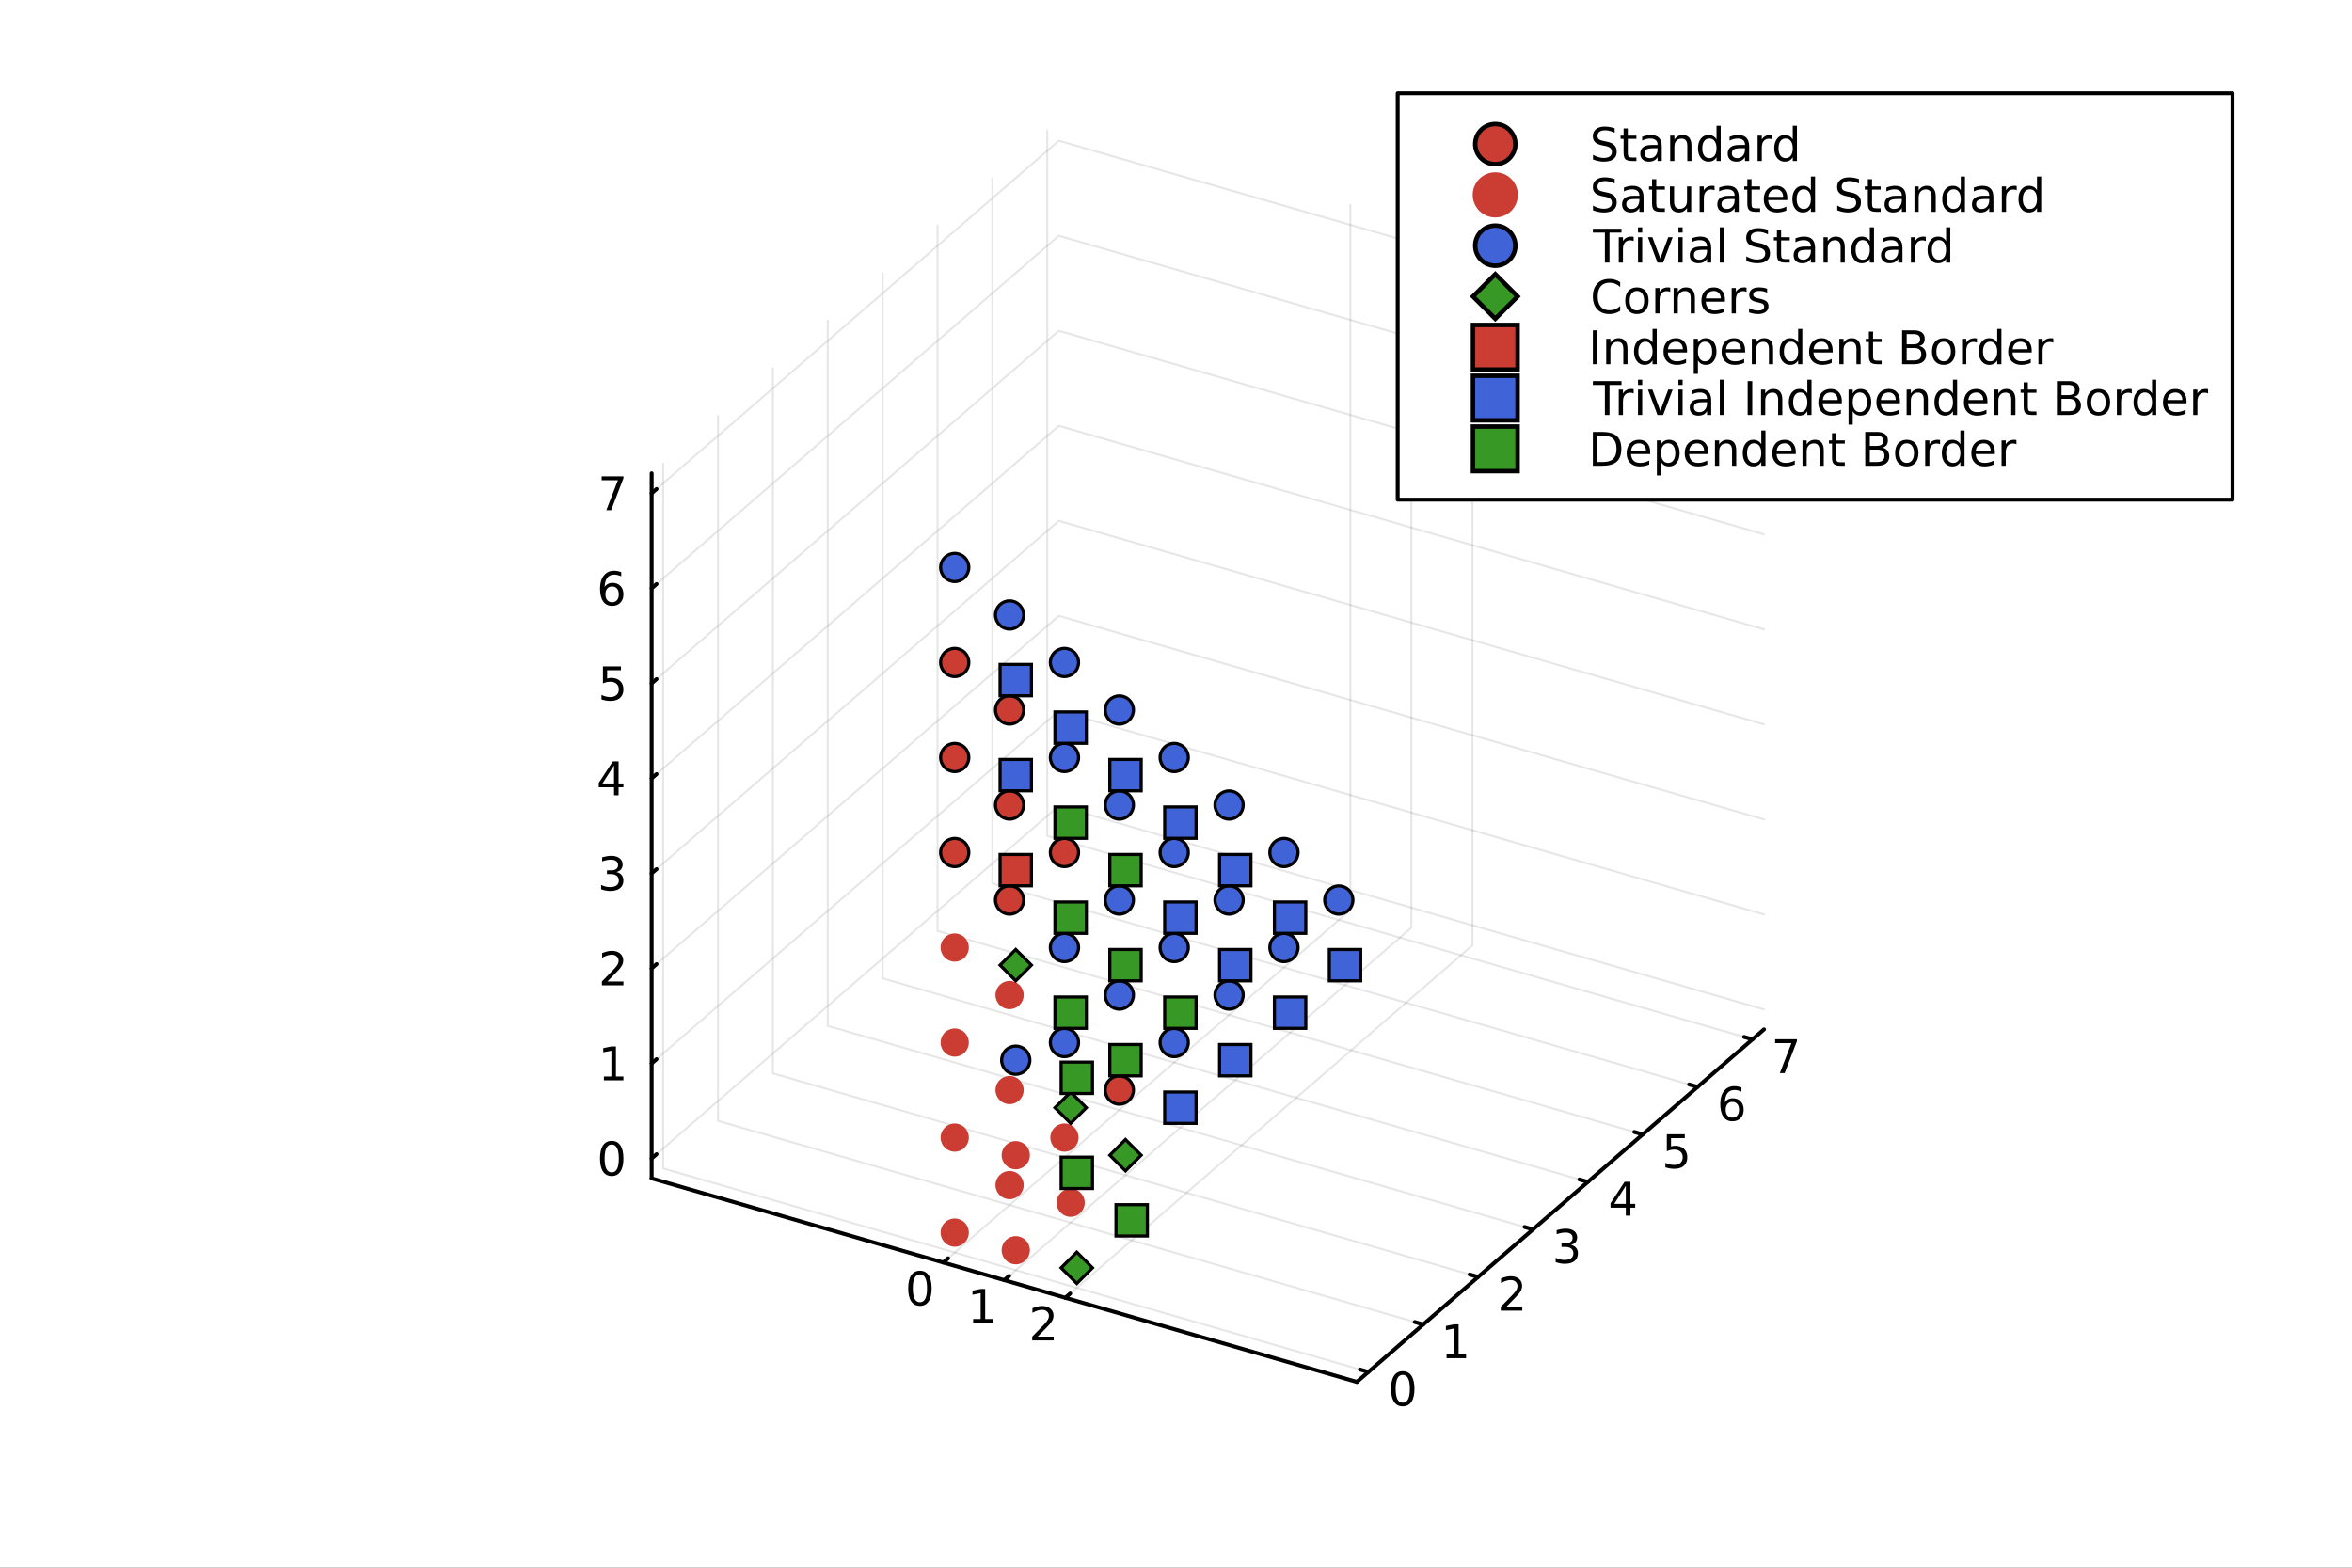 <?xml version="1.0" encoding="utf-8"?>
<svg xmlns="http://www.w3.org/2000/svg" xmlns:xlink="http://www.w3.org/1999/xlink" width="600" height="400" viewBox="0 0 2400 1600">
<rect x="0" y="0" width="2400" height="1600" fill="#333333" stroke="none"/>
<defs>
  <clipPath id="clip330">
    <rect x="0" y="0" width="2400" height="1600"/>
  </clipPath>
</defs>
<path clip-path="url(#clip330)" d="M0 1600 L2400 1600 L2400 0 L0 0  Z" fill="#ffffff" fill-rule="evenodd" fill-opacity="1"/>
<defs>
  <clipPath id="clip331">
    <rect x="480" y="0" width="1681" height="1600"/>
  </clipPath>
</defs>
<defs>
  <clipPath id="clip332">
    <rect x="112" y="47" width="2242" height="1440"/>
  </clipPath>
</defs>
<path clip-path="url(#clip332)" d="M940.243 1563.19 L940.243 1369.23 L1012.17 1272.25 L1136.76 1328.24 L1136.76 1522.2 L1064.83 1619.18 L940.243 1563.19  Z" fill="#ffffff" fill-rule="evenodd" fill-opacity="1"/>
<polyline clip-path="url(#clip332)" style="stroke:#000000; stroke-linecap:round; stroke-linejoin:round; stroke-width:2; stroke-opacity:0.1; fill:none" points="962.441,1288.56 1377.9,928.764 1377.9,209.162 "/>
<polyline clip-path="url(#clip332)" style="stroke:#000000; stroke-linecap:round; stroke-linejoin:round; stroke-width:2; stroke-opacity:0.1; fill:none" points="1024.74,1306.55 1440.2,946.746 1440.2,227.145 "/>
<polyline clip-path="url(#clip332)" style="stroke:#000000; stroke-linecap:round; stroke-linejoin:round; stroke-width:2; stroke-opacity:0.1; fill:none" points="1087.03,1324.53 1502.49,964.729 1502.49,245.127 "/>
<polyline clip-path="url(#clip330)" style="stroke:#000000; stroke-linecap:round; stroke-linejoin:round; stroke-width:4; stroke-opacity:1; fill:none" points="664.934,1202.68 1384.54,1410.41 "/>
<polyline clip-path="url(#clip330)" style="stroke:#000000; stroke-linecap:round; stroke-linejoin:round; stroke-width:4; stroke-opacity:1; fill:none" points="962.441,1288.56 967.426,1284.25 "/>
<polyline clip-path="url(#clip330)" style="stroke:#000000; stroke-linecap:round; stroke-linejoin:round; stroke-width:4; stroke-opacity:1; fill:none" points="1024.74,1306.55 1029.72,1302.23 "/>
<polyline clip-path="url(#clip330)" style="stroke:#000000; stroke-linecap:round; stroke-linejoin:round; stroke-width:4; stroke-opacity:1; fill:none" points="1087.03,1324.53 1092.02,1320.21 "/>
<path clip-path="url(#clip330)" d="M938.691 1300.63 Q935.08 1300.63 933.251 1304.2 Q931.445 1307.74 931.445 1314.87 Q931.445 1321.97 933.251 1325.54 Q935.08 1329.08 938.691 1329.08 Q942.325 1329.08 944.13 1325.54 Q945.959 1321.97 945.959 1314.87 Q945.959 1307.74 944.13 1304.2 Q942.325 1300.63 938.691 1300.63 M938.691 1296.93 Q944.501 1296.93 947.556 1301.54 Q950.635 1306.12 950.635 1314.87 Q950.635 1323.6 947.556 1328.2 Q944.501 1332.78 938.691 1332.78 Q932.881 1332.78 929.802 1328.2 Q926.746 1323.6 926.746 1314.87 Q926.746 1306.12 929.802 1301.54 Q932.881 1296.93 938.691 1296.93 Z" fill="#000000" fill-rule="nonzero" fill-opacity="1" /><path clip-path="url(#clip330)" d="M993.022 1346.16 L1000.66 1346.16 L1000.66 1319.8 L992.351 1321.46 L992.351 1317.2 L1000.61 1315.54 L1005.29 1315.54 L1005.29 1346.16 L1012.93 1346.16 L1012.93 1350.1 L993.022 1350.1 L993.022 1346.16 Z" fill="#000000" fill-rule="nonzero" fill-opacity="1" /><path clip-path="url(#clip330)" d="M1058.9 1364.14 L1075.22 1364.14 L1075.22 1368.08 L1053.28 1368.08 L1053.28 1364.14 Q1055.94 1361.39 1060.53 1356.76 Q1065.13 1352.11 1066.31 1350.76 Q1068.56 1348.24 1069.44 1346.51 Q1070.34 1344.75 1070.34 1343.06 Q1070.34 1340.3 1068.4 1338.57 Q1066.47 1336.83 1063.37 1336.83 Q1061.17 1336.83 1058.72 1337.59 Q1056.29 1338.36 1053.51 1339.91 L1053.51 1335.19 Q1056.34 1334.05 1058.79 1333.47 Q1061.24 1332.89 1063.28 1332.89 Q1068.65 1332.89 1071.84 1335.58 Q1075.04 1338.26 1075.04 1342.76 Q1075.04 1344.89 1074.23 1346.81 Q1073.44 1348.7 1071.34 1351.3 Q1070.76 1351.97 1067.65 1355.19 Q1064.55 1358.38 1058.9 1364.14 Z" fill="#000000" fill-rule="nonzero" fill-opacity="1" /><polyline clip-path="url(#clip332)" style="stroke:#000000; stroke-linecap:round; stroke-linejoin:round; stroke-width:2; stroke-opacity:0.1; fill:none" points="1396.29,1400.23 676.693,1192.5 676.693,472.897 "/>
<polyline clip-path="url(#clip332)" style="stroke:#000000; stroke-linecap:round; stroke-linejoin:round; stroke-width:2; stroke-opacity:0.1; fill:none" points="1452.29,1351.74 732.685,1144.01 732.685,424.406 "/>
<polyline clip-path="url(#clip332)" style="stroke:#000000; stroke-linecap:round; stroke-linejoin:round; stroke-width:2; stroke-opacity:0.1; fill:none" points="1508.28,1303.25 788.677,1095.52 788.677,375.915 "/>
<polyline clip-path="url(#clip332)" style="stroke:#000000; stroke-linecap:round; stroke-linejoin:round; stroke-width:2; stroke-opacity:0.1; fill:none" points="1564.27,1254.76 844.669,1047.03 844.669,327.425 "/>
<polyline clip-path="url(#clip332)" style="stroke:#000000; stroke-linecap:round; stroke-linejoin:round; stroke-width:2; stroke-opacity:0.1; fill:none" points="1620.26,1206.27 900.662,998.536 900.662,278.934 "/>
<polyline clip-path="url(#clip332)" style="stroke:#000000; stroke-linecap:round; stroke-linejoin:round; stroke-width:2; stroke-opacity:0.1; fill:none" points="1676.26,1157.78 956.654,950.045 956.654,230.443 "/>
<polyline clip-path="url(#clip332)" style="stroke:#000000; stroke-linecap:round; stroke-linejoin:round; stroke-width:2; stroke-opacity:0.1; fill:none" points="1732.25,1109.29 1012.65,901.555 1012.65,181.953 "/>
<polyline clip-path="url(#clip332)" style="stroke:#000000; stroke-linecap:round; stroke-linejoin:round; stroke-width:2; stroke-opacity:0.1; fill:none" points="1788.24,1060.8 1068.64,853.064 1068.64,133.462 "/>
<polyline clip-path="url(#clip330)" style="stroke:#000000; stroke-linecap:round; stroke-linejoin:round; stroke-width:4; stroke-opacity:1; fill:none" points="1384.54,1410.41 1800,1050.61 "/>
<polyline clip-path="url(#clip330)" style="stroke:#000000; stroke-linecap:round; stroke-linejoin:round; stroke-width:4; stroke-opacity:1; fill:none" points="1396.29,1400.23 1387.66,1397.74 "/>
<polyline clip-path="url(#clip330)" style="stroke:#000000; stroke-linecap:round; stroke-linejoin:round; stroke-width:4; stroke-opacity:1; fill:none" points="1452.29,1351.74 1443.65,1349.25 "/>
<polyline clip-path="url(#clip330)" style="stroke:#000000; stroke-linecap:round; stroke-linejoin:round; stroke-width:4; stroke-opacity:1; fill:none" points="1508.28,1303.25 1499.64,1300.76 "/>
<polyline clip-path="url(#clip330)" style="stroke:#000000; stroke-linecap:round; stroke-linejoin:round; stroke-width:4; stroke-opacity:1; fill:none" points="1564.27,1254.76 1555.64,1252.27 "/>
<polyline clip-path="url(#clip330)" style="stroke:#000000; stroke-linecap:round; stroke-linejoin:round; stroke-width:4; stroke-opacity:1; fill:none" points="1620.26,1206.27 1611.63,1203.77 "/>
<polyline clip-path="url(#clip330)" style="stroke:#000000; stroke-linecap:round; stroke-linejoin:round; stroke-width:4; stroke-opacity:1; fill:none" points="1676.26,1157.78 1667.62,1155.28 "/>
<polyline clip-path="url(#clip330)" style="stroke:#000000; stroke-linecap:round; stroke-linejoin:round; stroke-width:4; stroke-opacity:1; fill:none" points="1732.25,1109.29 1723.61,1106.79 "/>
<polyline clip-path="url(#clip330)" style="stroke:#000000; stroke-linecap:round; stroke-linejoin:round; stroke-width:4; stroke-opacity:1; fill:none" points="1788.24,1060.8 1779.61,1058.3 "/>
<path clip-path="url(#clip330)" d="M1431.37 1403.19 Q1427.76 1403.19 1425.93 1406.75 Q1424.13 1410.29 1424.13 1417.42 Q1424.13 1424.53 1425.93 1428.09 Q1427.76 1431.63 1431.37 1431.63 Q1435.01 1431.63 1436.81 1428.09 Q1438.64 1424.53 1438.64 1417.42 Q1438.64 1410.29 1436.81 1406.75 Q1435.01 1403.19 1431.37 1403.19 M1431.37 1399.48 Q1437.18 1399.48 1440.24 1404.09 Q1443.32 1408.67 1443.32 1417.42 Q1443.32 1426.15 1440.24 1430.75 Q1437.18 1435.34 1431.37 1435.34 Q1425.56 1435.34 1422.48 1430.75 Q1419.43 1426.15 1419.43 1417.42 Q1419.43 1408.67 1422.48 1404.09 Q1425.56 1399.48 1431.37 1399.48 Z" fill="#000000" fill-rule="nonzero" fill-opacity="1" /><path clip-path="url(#clip330)" d="M1476.09 1382.24 L1483.73 1382.24 L1483.73 1355.88 L1475.42 1357.54 L1475.42 1353.28 L1483.68 1351.62 L1488.36 1351.62 L1488.36 1382.24 L1496 1382.24 L1496 1386.18 L1476.09 1386.18 L1476.09 1382.24 Z" fill="#000000" fill-rule="nonzero" fill-opacity="1" /><path clip-path="url(#clip330)" d="M1537.04 1333.75 L1553.36 1333.75 L1553.36 1337.69 L1531.41 1337.69 L1531.41 1333.75 Q1534.07 1331 1538.66 1326.37 Q1543.26 1321.71 1544.44 1320.37 Q1546.69 1317.85 1547.57 1316.11 Q1548.47 1314.35 1548.47 1312.66 Q1548.47 1309.91 1546.53 1308.17 Q1544.61 1306.44 1541.5 1306.44 Q1539.3 1306.44 1536.85 1307.2 Q1534.42 1307.96 1531.64 1309.51 L1531.64 1304.79 Q1534.47 1303.66 1536.92 1303.08 Q1539.37 1302.5 1541.41 1302.5 Q1546.78 1302.5 1549.98 1305.19 Q1553.17 1307.87 1553.17 1312.36 Q1553.17 1314.49 1552.36 1316.41 Q1551.57 1318.31 1549.47 1320.9 Q1548.89 1321.57 1545.79 1324.79 Q1542.68 1327.99 1537.04 1333.75 Z" fill="#000000" fill-rule="nonzero" fill-opacity="1" /><path clip-path="url(#clip330)" d="M1603.03 1270.56 Q1606.38 1271.28 1608.26 1273.55 Q1610.16 1275.82 1610.16 1279.15 Q1610.16 1284.26 1606.64 1287.07 Q1603.12 1289.87 1596.64 1289.87 Q1594.46 1289.87 1592.15 1289.43 Q1589.86 1289.01 1587.4 1288.15 L1587.4 1283.64 Q1589.35 1284.77 1591.66 1285.35 Q1593.98 1285.93 1596.5 1285.93 Q1600.9 1285.93 1603.19 1284.19 Q1605.5 1282.46 1605.5 1279.15 Q1605.5 1276.09 1603.35 1274.38 Q1601.22 1272.64 1597.4 1272.64 L1593.38 1272.64 L1593.38 1268.8 L1597.59 1268.8 Q1601.04 1268.8 1602.87 1267.44 Q1604.69 1266.05 1604.69 1263.45 Q1604.69 1260.79 1602.8 1259.38 Q1600.92 1257.94 1597.4 1257.94 Q1595.48 1257.94 1593.28 1258.36 Q1591.08 1258.78 1588.44 1259.66 L1588.44 1255.49 Q1591.11 1254.75 1593.42 1254.38 Q1595.76 1254.01 1597.82 1254.01 Q1603.14 1254.01 1606.25 1256.44 Q1609.35 1258.85 1609.35 1262.97 Q1609.35 1265.84 1607.7 1267.83 Q1606.06 1269.8 1603.03 1270.56 Z" fill="#000000" fill-rule="nonzero" fill-opacity="1" /><path clip-path="url(#clip330)" d="M1659 1210.22 L1647.19 1228.67 L1659 1228.67 L1659 1210.22 M1657.77 1206.14 L1663.65 1206.14 L1663.65 1228.67 L1668.58 1228.67 L1668.58 1232.56 L1663.65 1232.56 L1663.65 1240.7 L1659 1240.7 L1659 1232.56 L1643.4 1232.56 L1643.4 1228.04 L1657.77 1206.14 Z" fill="#000000" fill-rule="nonzero" fill-opacity="1" /><path clip-path="url(#clip330)" d="M1700.85 1157.65 L1719.2 1157.65 L1719.2 1161.59 L1705.13 1161.59 L1705.13 1170.06 Q1706.15 1169.71 1707.17 1169.55 Q1708.18 1169.37 1709.2 1169.37 Q1714.99 1169.37 1718.37 1172.54 Q1721.75 1175.71 1721.75 1181.13 Q1721.75 1186.7 1718.28 1189.81 Q1714.8 1192.88 1708.48 1192.88 Q1706.31 1192.88 1704.04 1192.51 Q1701.79 1192.14 1699.39 1191.4 L1699.39 1186.7 Q1701.47 1187.84 1703.69 1188.39 Q1705.92 1188.95 1708.39 1188.95 Q1712.4 1188.95 1714.73 1186.84 Q1717.07 1184.74 1717.07 1181.13 Q1717.07 1177.51 1714.73 1175.41 Q1712.4 1173.3 1708.39 1173.3 Q1706.52 1173.3 1704.64 1173.72 Q1702.79 1174.13 1700.85 1175.01 L1700.85 1157.65 Z" fill="#000000" fill-rule="nonzero" fill-opacity="1" /><path clip-path="url(#clip330)" d="M1767.72 1124.58 Q1764.57 1124.58 1762.72 1126.73 Q1760.89 1128.88 1760.89 1132.63 Q1760.89 1136.36 1762.72 1138.54 Q1764.57 1140.69 1767.72 1140.69 Q1770.87 1140.69 1772.69 1138.54 Q1774.55 1136.36 1774.55 1132.63 Q1774.55 1128.88 1772.69 1126.73 Q1770.87 1124.58 1767.72 1124.58 M1777 1109.93 L1777 1114.19 Q1775.24 1113.35 1773.44 1112.91 Q1771.65 1112.47 1769.89 1112.47 Q1765.26 1112.47 1762.81 1115.6 Q1760.38 1118.72 1760.03 1125.04 Q1761.4 1123.03 1763.46 1121.96 Q1765.52 1120.88 1768 1120.88 Q1773.2 1120.88 1776.21 1124.05 Q1779.25 1127.2 1779.25 1132.63 Q1779.25 1137.96 1776.1 1141.18 Q1772.95 1144.39 1767.72 1144.39 Q1761.72 1144.39 1758.55 1139.81 Q1755.38 1135.2 1755.38 1126.48 Q1755.38 1118.28 1759.27 1113.42 Q1763.16 1108.54 1769.71 1108.54 Q1771.47 1108.54 1773.25 1108.88 Q1775.06 1109.23 1777 1109.93 Z" fill="#000000" fill-rule="nonzero" fill-opacity="1" /><path clip-path="url(#clip330)" d="M1811.37 1060.67 L1833.59 1060.67 L1833.59 1062.66 L1821.05 1095.23 L1816.16 1095.23 L1827.97 1064.61 L1811.37 1064.61 L1811.37 1060.67 Z" fill="#000000" fill-rule="nonzero" fill-opacity="1" /><polyline clip-path="url(#clip332)" style="stroke:#000000; stroke-linecap:round; stroke-linejoin:round; stroke-width:2; stroke-opacity:0.1; fill:none" points="664.934,1182.32 1080.4,822.515 1800,1030.25 "/>
<polyline clip-path="url(#clip332)" style="stroke:#000000; stroke-linecap:round; stroke-linejoin:round; stroke-width:2; stroke-opacity:0.1; fill:none" points="664.934,1085.33 1080.4,725.533 1800,933.265 "/>
<polyline clip-path="url(#clip332)" style="stroke:#000000; stroke-linecap:round; stroke-linejoin:round; stroke-width:2; stroke-opacity:0.1; fill:none" points="664.934,988.353 1080.4,628.552 1800,836.283 "/>
<polyline clip-path="url(#clip332)" style="stroke:#000000; stroke-linecap:round; stroke-linejoin:round; stroke-width:2; stroke-opacity:0.1; fill:none" points="664.934,891.372 1080.4,531.571 1800,739.302 "/>
<polyline clip-path="url(#clip332)" style="stroke:#000000; stroke-linecap:round; stroke-linejoin:round; stroke-width:2; stroke-opacity:0.1; fill:none" points="664.934,794.39 1080.4,434.589 1800,642.32 "/>
<polyline clip-path="url(#clip332)" style="stroke:#000000; stroke-linecap:round; stroke-linejoin:round; stroke-width:2; stroke-opacity:0.1; fill:none" points="664.934,697.409 1080.4,337.608 1800,545.339 "/>
<polyline clip-path="url(#clip332)" style="stroke:#000000; stroke-linecap:round; stroke-linejoin:round; stroke-width:2; stroke-opacity:0.1; fill:none" points="664.934,600.427 1080.4,240.626 1800,448.358 "/>
<polyline clip-path="url(#clip332)" style="stroke:#000000; stroke-linecap:round; stroke-linejoin:round; stroke-width:2; stroke-opacity:0.1; fill:none" points="664.934,503.446 1080.4,143.645 1800,351.376 "/>
<polyline clip-path="url(#clip330)" style="stroke:#000000; stroke-linecap:round; stroke-linejoin:round; stroke-width:4; stroke-opacity:1; fill:none" points="664.934,1202.68 664.934,483.08 "/>
<polyline clip-path="url(#clip330)" style="stroke:#000000; stroke-linecap:round; stroke-linejoin:round; stroke-width:4; stroke-opacity:1; fill:none" points="664.934,1182.32 669.92,1178 "/>
<polyline clip-path="url(#clip330)" style="stroke:#000000; stroke-linecap:round; stroke-linejoin:round; stroke-width:4; stroke-opacity:1; fill:none" points="664.934,1085.33 669.92,1081.02 "/>
<polyline clip-path="url(#clip330)" style="stroke:#000000; stroke-linecap:round; stroke-linejoin:round; stroke-width:4; stroke-opacity:1; fill:none" points="664.934,988.353 669.92,984.035 "/>
<polyline clip-path="url(#clip330)" style="stroke:#000000; stroke-linecap:round; stroke-linejoin:round; stroke-width:4; stroke-opacity:1; fill:none" points="664.934,891.372 669.92,887.054 "/>
<polyline clip-path="url(#clip330)" style="stroke:#000000; stroke-linecap:round; stroke-linejoin:round; stroke-width:4; stroke-opacity:1; fill:none" points="664.934,794.39 669.92,790.073 "/>
<polyline clip-path="url(#clip330)" style="stroke:#000000; stroke-linecap:round; stroke-linejoin:round; stroke-width:4; stroke-opacity:1; fill:none" points="664.934,697.409 669.92,693.091 "/>
<polyline clip-path="url(#clip330)" style="stroke:#000000; stroke-linecap:round; stroke-linejoin:round; stroke-width:4; stroke-opacity:1; fill:none" points="664.934,600.427 669.92,596.11 "/>
<polyline clip-path="url(#clip330)" style="stroke:#000000; stroke-linecap:round; stroke-linejoin:round; stroke-width:4; stroke-opacity:1; fill:none" points="664.934,503.446 669.92,499.128 "/>
<path clip-path="url(#clip330)" d="M624.19 1168.11 Q620.579 1168.11 618.75 1171.68 Q616.945 1175.22 616.945 1182.35 Q616.945 1189.46 618.75 1193.02 Q620.579 1196.56 624.19 1196.56 Q627.824 1196.56 629.63 1193.02 Q631.459 1189.46 631.459 1182.35 Q631.459 1175.22 629.63 1171.68 Q627.824 1168.11 624.19 1168.11 M624.19 1164.41 Q630 1164.41 633.056 1169.02 Q636.134 1173.6 636.134 1182.35 Q636.134 1191.08 633.056 1195.68 Q630 1200.27 624.19 1200.27 Q618.38 1200.27 615.301 1195.68 Q612.246 1191.08 612.246 1182.35 Q612.246 1173.6 615.301 1169.02 Q618.38 1164.41 624.19 1164.41 Z" fill="#000000" fill-rule="nonzero" fill-opacity="1" /><path clip-path="url(#clip330)" d="M616.227 1098.68 L623.866 1098.68 L623.866 1072.31 L615.556 1073.98 L615.556 1069.72 L623.82 1068.05 L628.496 1068.05 L628.496 1098.68 L636.134 1098.68 L636.134 1102.61 L616.227 1102.61 L616.227 1098.68 Z" fill="#000000" fill-rule="nonzero" fill-opacity="1" /><path clip-path="url(#clip330)" d="M619.815 1001.7 L636.134 1001.7 L636.134 1005.63 L614.19 1005.63 L614.19 1001.7 Q616.852 998.943 621.435 994.314 Q626.042 989.661 627.222 988.318 Q629.468 985.795 630.347 984.059 Q631.25 982.3 631.25 980.61 Q631.25 977.855 629.306 976.119 Q627.384 974.383 624.283 974.383 Q622.084 974.383 619.63 975.147 Q617.199 975.911 614.422 977.462 L614.422 972.74 Q617.246 971.605 619.699 971.027 Q622.153 970.448 624.19 970.448 Q629.56 970.448 632.755 973.133 Q635.949 975.818 635.949 980.309 Q635.949 982.439 635.139 984.36 Q634.352 986.258 632.246 988.851 Q631.667 989.522 628.565 992.74 Q625.463 995.934 619.815 1001.7 Z" fill="#000000" fill-rule="nonzero" fill-opacity="1" /><path clip-path="url(#clip330)" d="M629.005 890.017 Q632.361 890.735 634.236 893.003 Q636.134 895.272 636.134 898.605 Q636.134 903.721 632.616 906.522 Q629.097 909.323 622.616 909.323 Q620.44 909.323 618.125 908.883 Q615.834 908.466 613.38 907.61 L613.38 903.096 Q615.324 904.23 617.639 904.809 Q619.954 905.388 622.477 905.388 Q626.875 905.388 629.167 903.652 Q631.482 901.915 631.482 898.605 Q631.482 895.55 629.329 893.837 Q627.199 892.101 623.38 892.101 L619.352 892.101 L619.352 888.258 L623.565 888.258 Q627.014 888.258 628.843 886.892 Q630.671 885.504 630.671 882.911 Q630.671 880.249 628.773 878.837 Q626.898 877.402 623.38 877.402 Q621.459 877.402 619.26 877.818 Q617.06 878.235 614.422 879.115 L614.422 874.948 Q617.084 874.207 619.398 873.837 Q621.736 873.467 623.797 873.467 Q629.121 873.467 632.222 875.897 Q635.324 878.305 635.324 882.425 Q635.324 885.295 633.681 887.286 Q632.037 889.254 629.005 890.017 Z" fill="#000000" fill-rule="nonzero" fill-opacity="1" /><path clip-path="url(#clip330)" d="M626.551 781.184 L614.746 799.633 L626.551 799.633 L626.551 781.184 M625.324 777.11 L631.204 777.11 L631.204 799.633 L636.134 799.633 L636.134 803.522 L631.204 803.522 L631.204 811.67 L626.551 811.67 L626.551 803.522 L610.949 803.522 L610.949 799.008 L625.324 777.11 Z" fill="#000000" fill-rule="nonzero" fill-opacity="1" /><path clip-path="url(#clip330)" d="M615.232 680.129 L633.588 680.129 L633.588 684.064 L619.514 684.064 L619.514 692.536 Q620.533 692.189 621.551 692.027 Q622.57 691.842 623.588 691.842 Q629.375 691.842 632.755 695.013 Q636.134 698.184 636.134 703.601 Q636.134 709.18 632.662 712.281 Q629.19 715.36 622.871 715.36 Q620.695 715.36 618.426 714.99 Q616.181 714.619 613.773 713.879 L613.773 709.18 Q615.857 710.314 618.079 710.869 Q620.301 711.425 622.778 711.425 Q626.783 711.425 629.121 709.318 Q631.459 707.212 631.459 703.601 Q631.459 699.99 629.121 697.883 Q626.783 695.777 622.778 695.777 Q620.903 695.777 619.028 696.194 Q617.176 696.61 615.232 697.49 L615.232 680.129 Z" fill="#000000" fill-rule="nonzero" fill-opacity="1" /><path clip-path="url(#clip330)" d="M624.607 598.564 Q621.459 598.564 619.607 600.717 Q617.778 602.87 617.778 606.62 Q617.778 610.346 619.607 612.522 Q621.459 614.675 624.607 614.675 Q627.755 614.675 629.584 612.522 Q631.435 610.346 631.435 606.62 Q631.435 602.87 629.584 600.717 Q627.755 598.564 624.607 598.564 M633.889 583.911 L633.889 588.171 Q632.13 587.337 630.324 586.897 Q628.542 586.458 626.783 586.458 Q622.153 586.458 619.699 589.583 Q617.269 592.708 616.922 599.027 Q618.287 597.013 620.347 595.948 Q622.408 594.86 624.884 594.86 Q630.093 594.86 633.102 598.032 Q636.134 601.18 636.134 606.62 Q636.134 611.944 632.986 615.161 Q629.838 618.379 624.607 618.379 Q618.611 618.379 615.44 613.795 Q612.269 609.189 612.269 600.462 Q612.269 592.268 616.158 587.407 Q620.047 582.522 626.597 582.522 Q628.357 582.522 630.139 582.87 Q631.945 583.217 633.889 583.911 Z" fill="#000000" fill-rule="nonzero" fill-opacity="1" /><path clip-path="url(#clip330)" d="M613.912 486.166 L636.134 486.166 L636.134 488.157 L623.588 520.726 L618.704 520.726 L630.509 490.101 L613.912 490.101 L613.912 486.166 Z" fill="#000000" fill-rule="nonzero" fill-opacity="1" /><circle clip-path="url(#clip332)" cx="1142.18" cy="1112.54" r="14.4" fill="#cb3c33" fill-rule="evenodd" fill-opacity="1" stroke="#000000" stroke-opacity="1" stroke-width="3.2"/>
<circle clip-path="url(#clip332)" cx="974.199" cy="870.09" r="14.4" fill="#cb3c33" fill-rule="evenodd" fill-opacity="1" stroke="#000000" stroke-opacity="1" stroke-width="3.2"/>
<circle clip-path="url(#clip332)" cx="1030.19" cy="918.581" r="14.4" fill="#cb3c33" fill-rule="evenodd" fill-opacity="1" stroke="#000000" stroke-opacity="1" stroke-width="3.2"/>
<circle clip-path="url(#clip332)" cx="974.199" cy="773.108" r="14.4" fill="#cb3c33" fill-rule="evenodd" fill-opacity="1" stroke="#000000" stroke-opacity="1" stroke-width="3.2"/>
<circle clip-path="url(#clip332)" cx="1030.19" cy="821.599" r="14.4" fill="#cb3c33" fill-rule="evenodd" fill-opacity="1" stroke="#000000" stroke-opacity="1" stroke-width="3.2"/>
<circle clip-path="url(#clip332)" cx="1086.18" cy="870.09" r="14.4" fill="#cb3c33" fill-rule="evenodd" fill-opacity="1" stroke="#000000" stroke-opacity="1" stroke-width="3.2"/>
<circle clip-path="url(#clip332)" cx="974.199" cy="676.127" r="14.4" fill="#cb3c33" fill-rule="evenodd" fill-opacity="1" stroke="#000000" stroke-opacity="1" stroke-width="3.2"/>
<circle clip-path="url(#clip332)" cx="1030.19" cy="724.618" r="14.4" fill="#cb3c33" fill-rule="evenodd" fill-opacity="1" stroke="#000000" stroke-opacity="1" stroke-width="3.2"/>
<circle clip-path="url(#clip332)" cx="974.199" cy="1258.02" r="14.4" fill="#cb3c33" fill-rule="evenodd" fill-opacity="1" stroke="none"/>
<circle clip-path="url(#clip332)" cx="974.199" cy="1161.03" r="14.4" fill="#cb3c33" fill-rule="evenodd" fill-opacity="1" stroke="none"/>
<circle clip-path="url(#clip332)" cx="1030.19" cy="1209.52" r="14.4" fill="#cb3c33" fill-rule="evenodd" fill-opacity="1" stroke="none"/>
<circle clip-path="url(#clip332)" cx="1036.49" cy="1276" r="14.4" fill="#cb3c33" fill-rule="evenodd" fill-opacity="1" stroke="none"/>
<circle clip-path="url(#clip332)" cx="974.199" cy="1064.05" r="14.4" fill="#cb3c33" fill-rule="evenodd" fill-opacity="1" stroke="none"/>
<circle clip-path="url(#clip332)" cx="1030.19" cy="1112.54" r="14.4" fill="#cb3c33" fill-rule="evenodd" fill-opacity="1" stroke="none"/>
<circle clip-path="url(#clip332)" cx="1086.18" cy="1161.03" r="14.4" fill="#cb3c33" fill-rule="evenodd" fill-opacity="1" stroke="none"/>
<circle clip-path="url(#clip332)" cx="1036.49" cy="1179.02" r="14.4" fill="#cb3c33" fill-rule="evenodd" fill-opacity="1" stroke="none"/>
<circle clip-path="url(#clip332)" cx="1092.49" cy="1227.51" r="14.4" fill="#cb3c33" fill-rule="evenodd" fill-opacity="1" stroke="none"/>
<circle clip-path="url(#clip332)" cx="974.199" cy="967.071" r="14.4" fill="#cb3c33" fill-rule="evenodd" fill-opacity="1" stroke="none"/>
<circle clip-path="url(#clip332)" cx="1030.19" cy="1015.56" r="14.4" fill="#cb3c33" fill-rule="evenodd" fill-opacity="1" stroke="none"/>
<circle clip-path="url(#clip332)" cx="1086.18" cy="1064.05" r="14.4" fill="#4063d8" fill-rule="evenodd" fill-opacity="1" stroke="#000000" stroke-opacity="1" stroke-width="3.2"/>
<circle clip-path="url(#clip332)" cx="1036.49" cy="1082.04" r="14.4" fill="#4063d8" fill-rule="evenodd" fill-opacity="1" stroke="#000000" stroke-opacity="1" stroke-width="3.2"/>
<circle clip-path="url(#clip332)" cx="1086.18" cy="967.071" r="14.4" fill="#4063d8" fill-rule="evenodd" fill-opacity="1" stroke="#000000" stroke-opacity="1" stroke-width="3.2"/>
<circle clip-path="url(#clip332)" cx="1142.18" cy="1015.56" r="14.4" fill="#4063d8" fill-rule="evenodd" fill-opacity="1" stroke="#000000" stroke-opacity="1" stroke-width="3.2"/>
<circle clip-path="url(#clip332)" cx="1198.17" cy="1064.05" r="14.4" fill="#4063d8" fill-rule="evenodd" fill-opacity="1" stroke="#000000" stroke-opacity="1" stroke-width="3.2"/>
<circle clip-path="url(#clip332)" cx="1142.18" cy="918.581" r="14.4" fill="#4063d8" fill-rule="evenodd" fill-opacity="1" stroke="#000000" stroke-opacity="1" stroke-width="3.2"/>
<circle clip-path="url(#clip332)" cx="1198.17" cy="967.071" r="14.4" fill="#4063d8" fill-rule="evenodd" fill-opacity="1" stroke="#000000" stroke-opacity="1" stroke-width="3.2"/>
<circle clip-path="url(#clip332)" cx="1254.16" cy="1015.56" r="14.4" fill="#4063d8" fill-rule="evenodd" fill-opacity="1" stroke="#000000" stroke-opacity="1" stroke-width="3.2"/>
<circle clip-path="url(#clip332)" cx="1086.18" cy="773.108" r="14.4" fill="#4063d8" fill-rule="evenodd" fill-opacity="1" stroke="#000000" stroke-opacity="1" stroke-width="3.2"/>
<circle clip-path="url(#clip332)" cx="1142.18" cy="821.599" r="14.4" fill="#4063d8" fill-rule="evenodd" fill-opacity="1" stroke="#000000" stroke-opacity="1" stroke-width="3.2"/>
<circle clip-path="url(#clip332)" cx="1198.17" cy="870.09" r="14.4" fill="#4063d8" fill-rule="evenodd" fill-opacity="1" stroke="#000000" stroke-opacity="1" stroke-width="3.2"/>
<circle clip-path="url(#clip332)" cx="1254.16" cy="918.581" r="14.4" fill="#4063d8" fill-rule="evenodd" fill-opacity="1" stroke="#000000" stroke-opacity="1" stroke-width="3.2"/>
<circle clip-path="url(#clip332)" cx="1310.15" cy="967.071" r="14.4" fill="#4063d8" fill-rule="evenodd" fill-opacity="1" stroke="#000000" stroke-opacity="1" stroke-width="3.2"/>
<circle clip-path="url(#clip332)" cx="974.199" cy="579.146" r="14.4" fill="#4063d8" fill-rule="evenodd" fill-opacity="1" stroke="#000000" stroke-opacity="1" stroke-width="3.2"/>
<circle clip-path="url(#clip332)" cx="1030.19" cy="627.636" r="14.4" fill="#4063d8" fill-rule="evenodd" fill-opacity="1" stroke="#000000" stroke-opacity="1" stroke-width="3.2"/>
<circle clip-path="url(#clip332)" cx="1086.18" cy="676.127" r="14.4" fill="#4063d8" fill-rule="evenodd" fill-opacity="1" stroke="#000000" stroke-opacity="1" stroke-width="3.2"/>
<circle clip-path="url(#clip332)" cx="1142.18" cy="724.618" r="14.4" fill="#4063d8" fill-rule="evenodd" fill-opacity="1" stroke="#000000" stroke-opacity="1" stroke-width="3.2"/>
<circle clip-path="url(#clip332)" cx="1198.17" cy="773.108" r="14.4" fill="#4063d8" fill-rule="evenodd" fill-opacity="1" stroke="#000000" stroke-opacity="1" stroke-width="3.2"/>
<circle clip-path="url(#clip332)" cx="1254.16" cy="821.599" r="14.4" fill="#4063d8" fill-rule="evenodd" fill-opacity="1" stroke="#000000" stroke-opacity="1" stroke-width="3.2"/>
<circle clip-path="url(#clip332)" cx="1310.15" cy="870.09" r="14.4" fill="#4063d8" fill-rule="evenodd" fill-opacity="1" stroke="#000000" stroke-opacity="1" stroke-width="3.2"/>
<circle clip-path="url(#clip332)" cx="1366.14" cy="918.581" r="14.4" fill="#4063d8" fill-rule="evenodd" fill-opacity="1" stroke="#000000" stroke-opacity="1" stroke-width="3.2"/>
<path clip-path="url(#clip332)" d="M1098.79 1277.98 L1082.79 1293.98 L1098.79 1309.98 L1114.79 1293.98 L1098.79 1277.98 Z" fill="#389826" fill-rule="evenodd" fill-opacity="1" stroke="#000000" stroke-opacity="1" stroke-width="3.2"/>
<path clip-path="url(#clip332)" d="M1092.49 1114.53 L1076.49 1130.53 L1092.49 1146.53 L1108.49 1130.53 L1092.49 1114.53 Z" fill="#389826" fill-rule="evenodd" fill-opacity="1" stroke="#000000" stroke-opacity="1" stroke-width="3.2"/>
<path clip-path="url(#clip332)" d="M1148.48 1163.02 L1132.48 1179.02 L1148.48 1195.02 L1164.48 1179.02 L1148.48 1163.02 Z" fill="#389826" fill-rule="evenodd" fill-opacity="1" stroke="#000000" stroke-opacity="1" stroke-width="3.2"/>
<path clip-path="url(#clip332)" d="M1036.49 969.054 L1020.49 985.054 L1036.49 1001.05 L1052.49 985.054 L1036.49 969.054 Z" fill="#389826" fill-rule="evenodd" fill-opacity="1" stroke="#000000" stroke-opacity="1" stroke-width="3.2"/>
<path clip-path="url(#clip332)" d="M1020.49 872.073 L1020.49 904.073 L1052.49 904.073 L1052.49 872.073 L1020.49 872.073 Z" fill="#cb3c33" fill-rule="evenodd" fill-opacity="1" stroke="#000000" stroke-opacity="1" stroke-width="3.2"/>
<path clip-path="url(#clip332)" d="M1188.47 1114.53 L1188.47 1146.53 L1220.47 1146.53 L1220.47 1114.53 L1188.47 1114.53 Z" fill="#4063d8" fill-rule="evenodd" fill-opacity="1" stroke="#000000" stroke-opacity="1" stroke-width="3.2"/>
<path clip-path="url(#clip332)" d="M1244.46 1066.04 L1244.46 1098.04 L1276.46 1098.04 L1276.46 1066.04 L1244.46 1066.04 Z" fill="#4063d8" fill-rule="evenodd" fill-opacity="1" stroke="#000000" stroke-opacity="1" stroke-width="3.2"/>
<path clip-path="url(#clip332)" d="M1020.49 775.091 L1020.49 807.091 L1052.49 807.091 L1052.49 775.091 L1020.49 775.091 Z" fill="#4063d8" fill-rule="evenodd" fill-opacity="1" stroke="#000000" stroke-opacity="1" stroke-width="3.2"/>
<path clip-path="url(#clip332)" d="M1188.47 920.563 L1188.47 952.563 L1220.47 952.563 L1220.47 920.563 L1188.47 920.563 Z" fill="#4063d8" fill-rule="evenodd" fill-opacity="1" stroke="#000000" stroke-opacity="1" stroke-width="3.2"/>
<path clip-path="url(#clip332)" d="M1244.46 969.054 L1244.46 1001.05 L1276.46 1001.05 L1276.46 969.054 L1244.46 969.054 Z" fill="#4063d8" fill-rule="evenodd" fill-opacity="1" stroke="#000000" stroke-opacity="1" stroke-width="3.2"/>
<path clip-path="url(#clip332)" d="M1300.45 1017.54 L1300.45 1049.54 L1332.45 1049.54 L1332.45 1017.54 L1300.45 1017.54 Z" fill="#4063d8" fill-rule="evenodd" fill-opacity="1" stroke="#000000" stroke-opacity="1" stroke-width="3.2"/>
<path clip-path="url(#clip332)" d="M1020.49 678.11 L1020.49 710.11 L1052.49 710.11 L1052.49 678.11 L1020.49 678.11 Z" fill="#4063d8" fill-rule="evenodd" fill-opacity="1" stroke="#000000" stroke-opacity="1" stroke-width="3.2"/>
<path clip-path="url(#clip332)" d="M1076.49 726.601 L1076.49 758.601 L1108.49 758.601 L1108.49 726.601 L1076.49 726.601 Z" fill="#4063d8" fill-rule="evenodd" fill-opacity="1" stroke="#000000" stroke-opacity="1" stroke-width="3.2"/>
<path clip-path="url(#clip332)" d="M1132.48 775.091 L1132.48 807.091 L1164.48 807.091 L1164.48 775.091 L1132.48 775.091 Z" fill="#4063d8" fill-rule="evenodd" fill-opacity="1" stroke="#000000" stroke-opacity="1" stroke-width="3.2"/>
<path clip-path="url(#clip332)" d="M1188.47 823.582 L1188.47 855.582 L1220.47 855.582 L1220.47 823.582 L1188.47 823.582 Z" fill="#4063d8" fill-rule="evenodd" fill-opacity="1" stroke="#000000" stroke-opacity="1" stroke-width="3.2"/>
<path clip-path="url(#clip332)" d="M1244.46 872.073 L1244.46 904.073 L1276.46 904.073 L1276.46 872.073 L1244.46 872.073 Z" fill="#4063d8" fill-rule="evenodd" fill-opacity="1" stroke="#000000" stroke-opacity="1" stroke-width="3.2"/>
<path clip-path="url(#clip332)" d="M1300.45 920.563 L1300.45 952.563 L1332.45 952.563 L1332.45 920.563 L1300.45 920.563 Z" fill="#4063d8" fill-rule="evenodd" fill-opacity="1" stroke="#000000" stroke-opacity="1" stroke-width="3.2"/>
<path clip-path="url(#clip332)" d="M1356.45 969.054 L1356.45 1001.05 L1388.45 1001.05 L1388.45 969.054 L1356.45 969.054 Z" fill="#4063d8" fill-rule="evenodd" fill-opacity="1" stroke="#000000" stroke-opacity="1" stroke-width="3.2"/>
<path clip-path="url(#clip332)" d="M1082.79 1181 L1082.79 1213 L1114.79 1213 L1114.79 1181 L1082.79 1181 Z" fill="#389826" fill-rule="evenodd" fill-opacity="1" stroke="#000000" stroke-opacity="1" stroke-width="3.2"/>
<path clip-path="url(#clip332)" d="M1138.78 1229.49 L1138.78 1261.49 L1170.78 1261.49 L1170.78 1229.49 L1138.78 1229.49 Z" fill="#389826" fill-rule="evenodd" fill-opacity="1" stroke="#000000" stroke-opacity="1" stroke-width="3.2"/>
<path clip-path="url(#clip332)" d="M1076.49 1017.54 L1076.49 1049.54 L1108.49 1049.54 L1108.49 1017.54 L1076.49 1017.54 Z" fill="#389826" fill-rule="evenodd" fill-opacity="1" stroke="#000000" stroke-opacity="1" stroke-width="3.2"/>
<path clip-path="url(#clip332)" d="M1132.48 1066.04 L1132.48 1098.04 L1164.48 1098.04 L1164.48 1066.04 L1132.48 1066.04 Z" fill="#389826" fill-rule="evenodd" fill-opacity="1" stroke="#000000" stroke-opacity="1" stroke-width="3.2"/>
<path clip-path="url(#clip332)" d="M1082.79 1084.02 L1082.79 1116.02 L1114.79 1116.02 L1114.79 1084.02 L1082.79 1084.02 Z" fill="#389826" fill-rule="evenodd" fill-opacity="1" stroke="#000000" stroke-opacity="1" stroke-width="3.2"/>
<path clip-path="url(#clip332)" d="M1076.49 920.563 L1076.49 952.563 L1108.49 952.563 L1108.49 920.563 L1076.49 920.563 Z" fill="#389826" fill-rule="evenodd" fill-opacity="1" stroke="#000000" stroke-opacity="1" stroke-width="3.2"/>
<path clip-path="url(#clip332)" d="M1132.48 969.054 L1132.48 1001.05 L1164.48 1001.05 L1164.48 969.054 L1132.48 969.054 Z" fill="#389826" fill-rule="evenodd" fill-opacity="1" stroke="#000000" stroke-opacity="1" stroke-width="3.2"/>
<path clip-path="url(#clip332)" d="M1188.47 1017.54 L1188.47 1049.54 L1220.47 1049.54 L1220.47 1017.54 L1188.47 1017.54 Z" fill="#389826" fill-rule="evenodd" fill-opacity="1" stroke="#000000" stroke-opacity="1" stroke-width="3.2"/>
<path clip-path="url(#clip332)" d="M1076.49 823.582 L1076.49 855.582 L1108.49 855.582 L1108.49 823.582 L1076.49 823.582 Z" fill="#389826" fill-rule="evenodd" fill-opacity="1" stroke="#000000" stroke-opacity="1" stroke-width="3.2"/>
<path clip-path="url(#clip332)" d="M1132.48 872.073 L1132.48 904.073 L1164.48 904.073 L1164.48 872.073 L1132.48 872.073 Z" fill="#389826" fill-rule="evenodd" fill-opacity="1" stroke="#000000" stroke-opacity="1" stroke-width="3.2"/>
<path clip-path="url(#clip330)" d="M1426.21 509.938 L2278.07 509.938 L2278.07 95.218 L1426.21 95.218  Z" fill="#ffffff" fill-rule="evenodd" fill-opacity="1"/>
<polyline clip-path="url(#clip330)" style="stroke:#000000; stroke-linecap:round; stroke-linejoin:round; stroke-width:4; stroke-opacity:1; fill:none" points="1426.21,509.938 2278.07,509.938 2278.07,95.218 1426.21,95.218 1426.21,509.938 "/>
<circle clip-path="url(#clip330)" cx="1525.8" cy="147.058" r="20.48" fill="#cb3c33" fill-rule="evenodd" fill-opacity="1" stroke="#000000" stroke-opacity="1" stroke-width="4.551"/>
<path clip-path="url(#clip330)" d="M1647.62 130.912 L1647.62 135.472 Q1644.96 134.199 1642.6 133.574 Q1640.24 132.949 1638.04 132.949 Q1634.22 132.949 1632.14 134.43 Q1630.08 135.912 1630.08 138.643 Q1630.08 140.935 1631.44 142.115 Q1632.83 143.273 1636.67 143.99 L1639.5 144.569 Q1644.73 145.565 1647.21 148.088 Q1649.71 150.588 1649.71 154.801 Q1649.71 159.824 1646.33 162.416 Q1642.97 165.009 1636.46 165.009 Q1634.01 165.009 1631.23 164.453 Q1628.48 163.898 1625.52 162.81 L1625.52 157.995 Q1628.36 159.592 1631.09 160.402 Q1633.83 161.213 1636.46 161.213 Q1640.47 161.213 1642.65 159.639 Q1644.82 158.064 1644.82 155.148 Q1644.82 152.602 1643.25 151.166 Q1641.7 149.731 1638.13 149.014 L1635.28 148.458 Q1630.05 147.416 1627.72 145.194 Q1625.38 142.972 1625.38 139.014 Q1625.38 134.43 1628.59 131.791 Q1631.84 129.153 1637.51 129.153 Q1639.94 129.153 1642.46 129.592 Q1644.98 130.032 1647.62 130.912 Z" fill="#000000" fill-rule="nonzero" fill-opacity="1" /><path clip-path="url(#clip330)" d="M1661.03 131.051 L1661.03 138.412 L1669.8 138.412 L1669.8 141.722 L1661.03 141.722 L1661.03 155.796 Q1661.03 158.967 1661.88 159.87 Q1662.76 160.773 1665.42 160.773 L1669.8 160.773 L1669.8 164.338 L1665.42 164.338 Q1660.49 164.338 1658.62 162.509 Q1656.74 160.657 1656.74 155.796 L1656.74 141.722 L1653.62 141.722 L1653.62 138.412 L1656.74 138.412 L1656.74 131.051 L1661.03 131.051 Z" fill="#000000" fill-rule="nonzero" fill-opacity="1" /><path clip-path="url(#clip330)" d="M1687.18 151.305 Q1682.02 151.305 1680.03 152.486 Q1678.04 153.666 1678.04 156.514 Q1678.04 158.782 1679.52 160.125 Q1681.02 161.444 1683.59 161.444 Q1687.14 161.444 1689.27 158.944 Q1691.42 156.421 1691.42 152.254 L1691.42 151.305 L1687.18 151.305 M1695.68 149.546 L1695.68 164.338 L1691.42 164.338 L1691.42 160.402 Q1689.96 162.763 1687.78 163.898 Q1685.61 165.009 1682.46 165.009 Q1678.48 165.009 1676.12 162.787 Q1673.78 160.541 1673.78 156.791 Q1673.78 152.416 1676.7 150.194 Q1679.64 147.972 1685.45 147.972 L1691.42 147.972 L1691.42 147.555 Q1691.42 144.615 1689.47 143.018 Q1687.55 141.398 1684.06 141.398 Q1681.84 141.398 1679.73 141.93 Q1677.62 142.463 1675.68 143.527 L1675.68 139.592 Q1678.02 138.69 1680.21 138.25 Q1682.41 137.787 1684.5 137.787 Q1690.12 137.787 1692.9 140.703 Q1695.68 143.62 1695.68 149.546 Z" fill="#000000" fill-rule="nonzero" fill-opacity="1" /><path clip-path="url(#clip330)" d="M1726 148.689 L1726 164.338 L1721.74 164.338 L1721.74 148.828 Q1721.74 145.148 1720.31 143.319 Q1718.87 141.49 1716 141.49 Q1712.55 141.49 1710.56 143.69 Q1708.57 145.889 1708.57 149.685 L1708.57 164.338 L1704.29 164.338 L1704.29 138.412 L1708.57 138.412 L1708.57 142.44 Q1710.1 140.102 1712.16 138.944 Q1714.24 137.787 1716.95 137.787 Q1721.42 137.787 1723.71 140.565 Q1726 143.319 1726 148.689 Z" fill="#000000" fill-rule="nonzero" fill-opacity="1" /><path clip-path="url(#clip330)" d="M1751.56 142.347 L1751.56 128.319 L1755.82 128.319 L1755.82 164.338 L1751.56 164.338 L1751.56 160.449 Q1750.21 162.763 1748.15 163.898 Q1746.12 165.009 1743.25 165.009 Q1738.55 165.009 1735.58 161.259 Q1732.65 157.509 1732.65 151.398 Q1732.65 145.287 1735.58 141.537 Q1738.55 137.787 1743.25 137.787 Q1746.12 137.787 1748.15 138.921 Q1750.21 140.032 1751.56 142.347 M1737.04 151.398 Q1737.04 156.097 1738.96 158.782 Q1740.91 161.444 1744.29 161.444 Q1747.67 161.444 1749.61 158.782 Q1751.56 156.097 1751.56 151.398 Q1751.56 146.699 1749.61 144.037 Q1747.67 141.352 1744.29 141.352 Q1740.91 141.352 1738.96 144.037 Q1737.04 146.699 1737.04 151.398 Z" fill="#000000" fill-rule="nonzero" fill-opacity="1" /><path clip-path="url(#clip330)" d="M1776.37 151.305 Q1771.21 151.305 1769.22 152.486 Q1767.23 153.666 1767.23 156.514 Q1767.23 158.782 1768.71 160.125 Q1770.21 161.444 1772.78 161.444 Q1776.33 161.444 1778.45 158.944 Q1780.61 156.421 1780.61 152.254 L1780.61 151.305 L1776.37 151.305 M1784.87 149.546 L1784.87 164.338 L1780.61 164.338 L1780.61 160.402 Q1779.15 162.763 1776.97 163.898 Q1774.8 165.009 1771.65 165.009 Q1767.67 165.009 1765.31 162.787 Q1762.97 160.541 1762.97 156.791 Q1762.97 152.416 1765.89 150.194 Q1768.83 147.972 1774.64 147.972 L1780.61 147.972 L1780.61 147.555 Q1780.61 144.615 1778.66 143.018 Q1776.74 141.398 1773.25 141.398 Q1771.02 141.398 1768.92 141.93 Q1766.81 142.463 1764.87 143.527 L1764.87 139.592 Q1767.21 138.69 1769.4 138.25 Q1771.6 137.787 1773.69 137.787 Q1779.31 137.787 1782.09 140.703 Q1784.87 143.62 1784.87 149.546 Z" fill="#000000" fill-rule="nonzero" fill-opacity="1" /><path clip-path="url(#clip330)" d="M1808.66 142.393 Q1807.95 141.977 1807.09 141.791 Q1806.26 141.583 1805.24 141.583 Q1801.63 141.583 1799.68 143.944 Q1797.76 146.282 1797.76 150.68 L1797.76 164.338 L1793.48 164.338 L1793.48 138.412 L1797.76 138.412 L1797.76 142.44 Q1799.1 140.078 1801.26 138.944 Q1803.41 137.787 1806.49 137.787 Q1806.93 137.787 1807.46 137.856 Q1807.99 137.903 1808.64 138.018 L1808.66 142.393 Z" fill="#000000" fill-rule="nonzero" fill-opacity="1" /><path clip-path="url(#clip330)" d="M1829.36 142.347 L1829.36 128.319 L1833.62 128.319 L1833.62 164.338 L1829.36 164.338 L1829.36 160.449 Q1828.01 162.763 1825.95 163.898 Q1823.92 165.009 1821.05 165.009 Q1816.35 165.009 1813.39 161.259 Q1810.45 157.509 1810.45 151.398 Q1810.45 145.287 1813.39 141.537 Q1816.35 137.787 1821.05 137.787 Q1823.92 137.787 1825.95 138.921 Q1828.01 140.032 1829.36 142.347 M1814.84 151.398 Q1814.84 156.097 1816.76 158.782 Q1818.71 161.444 1822.09 161.444 Q1825.47 161.444 1827.41 158.782 Q1829.36 156.097 1829.36 151.398 Q1829.36 146.699 1827.41 144.037 Q1825.47 141.352 1822.09 141.352 Q1818.71 141.352 1816.76 144.037 Q1814.84 146.699 1814.84 151.398 Z" fill="#000000" fill-rule="nonzero" fill-opacity="1" /><circle clip-path="url(#clip330)" cx="1525.8" cy="198.898" r="23.04" fill="#cb3c33" fill-rule="evenodd" fill-opacity="1" stroke="none"/>
<path clip-path="url(#clip330)" d="M1647.62 182.752 L1647.62 187.312 Q1644.96 186.039 1642.6 185.414 Q1640.24 184.789 1638.04 184.789 Q1634.22 184.789 1632.14 186.27 Q1630.08 187.752 1630.08 190.483 Q1630.08 192.775 1631.44 193.955 Q1632.83 195.113 1636.67 195.83 L1639.5 196.409 Q1644.73 197.405 1647.21 199.928 Q1649.71 202.428 1649.71 206.641 Q1649.71 211.664 1646.33 214.256 Q1642.97 216.849 1636.46 216.849 Q1634.01 216.849 1631.23 216.293 Q1628.48 215.738 1625.52 214.65 L1625.52 209.835 Q1628.36 211.432 1631.09 212.242 Q1633.83 213.053 1636.46 213.053 Q1640.47 213.053 1642.65 211.479 Q1644.82 209.904 1644.82 206.988 Q1644.82 204.442 1643.25 203.006 Q1641.7 201.571 1638.13 200.854 L1635.28 200.298 Q1630.05 199.256 1627.72 197.034 Q1625.38 194.812 1625.38 190.854 Q1625.38 186.27 1628.59 183.631 Q1631.84 180.993 1637.51 180.993 Q1639.94 180.993 1642.46 181.432 Q1644.98 181.872 1647.62 182.752 Z" fill="#000000" fill-rule="nonzero" fill-opacity="1" /><path clip-path="url(#clip330)" d="M1668.59 203.145 Q1663.43 203.145 1661.44 204.326 Q1659.45 205.506 1659.45 208.354 Q1659.45 210.622 1660.93 211.965 Q1662.44 213.284 1665.01 213.284 Q1668.55 213.284 1670.68 210.784 Q1672.83 208.261 1672.83 204.094 L1672.83 203.145 L1668.59 203.145 M1677.09 201.386 L1677.09 216.178 L1672.83 216.178 L1672.83 212.242 Q1671.37 214.603 1669.2 215.738 Q1667.02 216.849 1663.87 216.849 Q1659.89 216.849 1657.53 214.627 Q1655.19 212.381 1655.19 208.631 Q1655.19 204.256 1658.11 202.034 Q1661.05 199.812 1666.86 199.812 L1672.83 199.812 L1672.83 199.395 Q1672.83 196.455 1670.89 194.858 Q1668.96 193.238 1665.47 193.238 Q1663.25 193.238 1661.14 193.77 Q1659.03 194.303 1657.09 195.367 L1657.09 191.432 Q1659.43 190.53 1661.63 190.09 Q1663.83 189.627 1665.91 189.627 Q1671.53 189.627 1674.31 192.543 Q1677.09 195.46 1677.09 201.386 Z" fill="#000000" fill-rule="nonzero" fill-opacity="1" /><path clip-path="url(#clip330)" d="M1690.08 182.891 L1690.08 190.252 L1698.85 190.252 L1698.85 193.562 L1690.08 193.562 L1690.08 207.636 Q1690.08 210.807 1690.93 211.71 Q1691.81 212.613 1694.47 212.613 L1698.85 212.613 L1698.85 216.178 L1694.47 216.178 Q1689.54 216.178 1687.67 214.349 Q1685.79 212.497 1685.79 207.636 L1685.79 193.562 L1682.67 193.562 L1682.67 190.252 L1685.79 190.252 L1685.79 182.891 L1690.08 182.891 Z" fill="#000000" fill-rule="nonzero" fill-opacity="1" /><path clip-path="url(#clip330)" d="M1704.01 205.946 L1704.01 190.252 L1708.27 190.252 L1708.27 205.784 Q1708.27 209.465 1709.71 211.316 Q1711.14 213.145 1714.01 213.145 Q1717.46 213.145 1719.45 210.946 Q1721.46 208.747 1721.46 204.951 L1721.46 190.252 L1725.72 190.252 L1725.72 216.178 L1721.46 216.178 L1721.46 212.196 Q1719.91 214.557 1717.85 215.715 Q1715.82 216.849 1713.11 216.849 Q1708.64 216.849 1706.33 214.071 Q1704.01 211.293 1704.01 205.946 M1714.73 189.627 L1714.73 189.627 Z" fill="#000000" fill-rule="nonzero" fill-opacity="1" /><path clip-path="url(#clip330)" d="M1749.52 194.233 Q1748.8 193.817 1747.95 193.631 Q1747.11 193.423 1746.09 193.423 Q1742.48 193.423 1740.54 195.784 Q1738.62 198.122 1738.62 202.52 L1738.62 216.178 L1734.33 216.178 L1734.33 190.252 L1738.62 190.252 L1738.62 194.28 Q1739.96 191.918 1742.11 190.784 Q1744.27 189.627 1747.34 189.627 Q1747.78 189.627 1748.32 189.696 Q1748.85 189.743 1749.5 189.858 L1749.52 194.233 Z" fill="#000000" fill-rule="nonzero" fill-opacity="1" /><path clip-path="url(#clip330)" d="M1765.77 203.145 Q1760.61 203.145 1758.62 204.326 Q1756.63 205.506 1756.63 208.354 Q1756.63 210.622 1758.11 211.965 Q1759.61 213.284 1762.18 213.284 Q1765.72 213.284 1767.85 210.784 Q1770.01 208.261 1770.01 204.094 L1770.01 203.145 L1765.77 203.145 M1774.27 201.386 L1774.27 216.178 L1770.01 216.178 L1770.01 212.242 Q1768.55 214.603 1766.37 215.738 Q1764.2 216.849 1761.05 216.849 Q1757.07 216.849 1754.71 214.627 Q1752.37 212.381 1752.37 208.631 Q1752.37 204.256 1755.28 202.034 Q1758.22 199.812 1764.03 199.812 L1770.01 199.812 L1770.01 199.395 Q1770.01 196.455 1768.06 194.858 Q1766.14 193.238 1762.64 193.238 Q1760.42 193.238 1758.32 193.77 Q1756.21 194.303 1754.27 195.367 L1754.27 191.432 Q1756.6 190.53 1758.8 190.09 Q1761 189.627 1763.08 189.627 Q1768.71 189.627 1771.49 192.543 Q1774.27 195.46 1774.27 201.386 Z" fill="#000000" fill-rule="nonzero" fill-opacity="1" /><path clip-path="url(#clip330)" d="M1787.25 182.891 L1787.25 190.252 L1796.02 190.252 L1796.02 193.562 L1787.25 193.562 L1787.25 207.636 Q1787.25 210.807 1788.11 211.71 Q1788.99 212.613 1791.65 212.613 L1796.02 212.613 L1796.02 216.178 L1791.65 216.178 Q1786.72 216.178 1784.84 214.349 Q1782.97 212.497 1782.97 207.636 L1782.97 193.562 L1779.84 193.562 L1779.84 190.252 L1782.97 190.252 L1782.97 182.891 L1787.25 182.891 Z" fill="#000000" fill-rule="nonzero" fill-opacity="1" /><path clip-path="url(#clip330)" d="M1823.8 202.15 L1823.8 204.233 L1804.22 204.233 Q1804.5 208.631 1806.86 210.946 Q1809.24 213.238 1813.48 213.238 Q1815.93 213.238 1818.22 212.636 Q1820.54 212.034 1822.81 210.83 L1822.81 214.858 Q1820.51 215.83 1818.11 216.34 Q1815.7 216.849 1813.22 216.849 Q1807.02 216.849 1803.39 213.238 Q1799.77 209.627 1799.77 203.469 Q1799.77 197.104 1803.2 193.377 Q1806.65 189.627 1812.48 189.627 Q1817.71 189.627 1820.75 193.006 Q1823.8 196.363 1823.8 202.15 M1819.54 200.9 Q1819.5 197.405 1817.58 195.321 Q1815.68 193.238 1812.53 193.238 Q1808.96 193.238 1806.81 195.252 Q1804.68 197.266 1804.36 200.923 L1819.54 200.9 Z" fill="#000000" fill-rule="nonzero" fill-opacity="1" /><path clip-path="url(#clip330)" d="M1847.85 194.187 L1847.85 180.159 L1852.11 180.159 L1852.11 216.178 L1847.85 216.178 L1847.85 212.289 Q1846.51 214.603 1844.45 215.738 Q1842.41 216.849 1839.54 216.849 Q1834.84 216.849 1831.88 213.099 Q1828.94 209.349 1828.94 203.238 Q1828.94 197.127 1831.88 193.377 Q1834.84 189.627 1839.54 189.627 Q1842.41 189.627 1844.45 190.761 Q1846.51 191.872 1847.85 194.187 M1833.34 203.238 Q1833.34 207.937 1835.26 210.622 Q1837.2 213.284 1840.58 213.284 Q1843.96 213.284 1845.91 210.622 Q1847.85 207.937 1847.85 203.238 Q1847.85 198.539 1845.91 195.877 Q1843.96 193.192 1840.58 193.192 Q1837.2 193.192 1835.26 195.877 Q1833.34 198.539 1833.34 203.238 Z" fill="#000000" fill-rule="nonzero" fill-opacity="1" /><path clip-path="url(#clip330)" d="M1896.86 182.752 L1896.86 187.312 Q1894.2 186.039 1891.83 185.414 Q1889.47 184.789 1887.27 184.789 Q1883.45 184.789 1881.37 186.27 Q1879.31 187.752 1879.31 190.483 Q1879.31 192.775 1880.68 193.955 Q1882.07 195.113 1885.91 195.83 L1888.73 196.409 Q1893.96 197.405 1896.44 199.928 Q1898.94 202.428 1898.94 206.641 Q1898.94 211.664 1895.56 214.256 Q1892.2 216.849 1885.7 216.849 Q1883.25 216.849 1880.47 216.293 Q1877.71 215.738 1874.75 214.65 L1874.75 209.835 Q1877.6 211.432 1880.33 212.242 Q1883.06 213.053 1885.7 213.053 Q1889.7 213.053 1891.88 211.479 Q1894.06 209.904 1894.06 206.988 Q1894.06 204.442 1892.48 203.006 Q1890.93 201.571 1887.37 200.854 L1884.52 200.298 Q1879.29 199.256 1876.95 197.034 Q1874.61 194.812 1874.61 190.854 Q1874.61 186.27 1877.83 183.631 Q1881.07 180.993 1886.74 180.993 Q1889.17 180.993 1891.7 181.432 Q1894.22 181.872 1896.86 182.752 Z" fill="#000000" fill-rule="nonzero" fill-opacity="1" /><path clip-path="url(#clip330)" d="M1910.26 182.891 L1910.26 190.252 L1919.03 190.252 L1919.03 193.562 L1910.26 193.562 L1910.26 207.636 Q1910.26 210.807 1911.12 211.71 Q1912 212.613 1914.66 212.613 L1919.03 212.613 L1919.03 216.178 L1914.66 216.178 Q1909.73 216.178 1907.85 214.349 Q1905.98 212.497 1905.98 207.636 L1905.98 193.562 L1902.85 193.562 L1902.85 190.252 L1905.98 190.252 L1905.98 182.891 L1910.26 182.891 Z" fill="#000000" fill-rule="nonzero" fill-opacity="1" /><path clip-path="url(#clip330)" d="M1936.42 203.145 Q1931.26 203.145 1929.26 204.326 Q1927.27 205.506 1927.27 208.354 Q1927.27 210.622 1928.76 211.965 Q1930.26 213.284 1932.83 213.284 Q1936.37 213.284 1938.5 210.784 Q1940.65 208.261 1940.65 204.094 L1940.65 203.145 L1936.42 203.145 M1944.91 201.386 L1944.91 216.178 L1940.65 216.178 L1940.65 212.242 Q1939.19 214.603 1937.02 215.738 Q1934.84 216.849 1931.69 216.849 Q1927.71 216.849 1925.35 214.627 Q1923.01 212.381 1923.01 208.631 Q1923.01 204.256 1925.93 202.034 Q1928.87 199.812 1934.68 199.812 L1940.65 199.812 L1940.65 199.395 Q1940.65 196.455 1938.71 194.858 Q1936.79 193.238 1933.29 193.238 Q1931.07 193.238 1928.96 193.77 Q1926.86 194.303 1924.91 195.367 L1924.91 191.432 Q1927.25 190.53 1929.45 190.09 Q1931.65 189.627 1933.73 189.627 Q1939.36 189.627 1942.13 192.543 Q1944.91 195.46 1944.91 201.386 Z" fill="#000000" fill-rule="nonzero" fill-opacity="1" /><path clip-path="url(#clip330)" d="M1975.24 200.529 L1975.24 216.178 L1970.98 216.178 L1970.98 200.668 Q1970.98 196.988 1969.54 195.159 Q1968.11 193.33 1965.24 193.33 Q1961.79 193.33 1959.8 195.53 Q1957.81 197.729 1957.81 201.525 L1957.81 216.178 L1953.52 216.178 L1953.52 190.252 L1957.81 190.252 L1957.81 194.28 Q1959.33 191.942 1961.39 190.784 Q1963.48 189.627 1966.19 189.627 Q1970.65 189.627 1972.94 192.405 Q1975.24 195.159 1975.24 200.529 Z" fill="#000000" fill-rule="nonzero" fill-opacity="1" /><path clip-path="url(#clip330)" d="M2000.79 194.187 L2000.79 180.159 L2005.05 180.159 L2005.05 216.178 L2000.79 216.178 L2000.79 212.289 Q1999.45 214.603 1997.39 215.738 Q1995.35 216.849 1992.48 216.849 Q1987.78 216.849 1984.82 213.099 Q1981.88 209.349 1981.88 203.238 Q1981.88 197.127 1984.82 193.377 Q1987.78 189.627 1992.48 189.627 Q1995.35 189.627 1997.39 190.761 Q1999.45 191.872 2000.79 194.187 M1986.28 203.238 Q1986.28 207.937 1988.2 210.622 Q1990.14 213.284 1993.52 213.284 Q1996.9 213.284 1998.85 210.622 Q2000.79 207.937 2000.79 203.238 Q2000.79 198.539 1998.85 195.877 Q1996.9 193.192 1993.52 193.192 Q1990.14 193.192 1988.2 195.877 Q1986.28 198.539 1986.28 203.238 Z" fill="#000000" fill-rule="nonzero" fill-opacity="1" /><path clip-path="url(#clip330)" d="M2025.61 203.145 Q2020.44 203.145 2018.45 204.326 Q2016.46 205.506 2016.46 208.354 Q2016.46 210.622 2017.94 211.965 Q2019.45 213.284 2022.02 213.284 Q2025.56 213.284 2027.69 210.784 Q2029.84 208.261 2029.84 204.094 L2029.84 203.145 L2025.61 203.145 M2034.1 201.386 L2034.1 216.178 L2029.84 216.178 L2029.84 212.242 Q2028.38 214.603 2026.21 215.738 Q2024.03 216.849 2020.88 216.849 Q2016.9 216.849 2014.54 214.627 Q2012.2 212.381 2012.2 208.631 Q2012.2 204.256 2015.12 202.034 Q2018.06 199.812 2023.87 199.812 L2029.84 199.812 L2029.84 199.395 Q2029.84 196.455 2027.9 194.858 Q2025.98 193.238 2022.48 193.238 Q2020.26 193.238 2018.15 193.77 Q2016.05 194.303 2014.1 195.367 L2014.1 191.432 Q2016.44 190.53 2018.64 190.09 Q2020.84 189.627 2022.92 189.627 Q2028.55 189.627 2031.32 192.543 Q2034.1 195.46 2034.1 201.386 Z" fill="#000000" fill-rule="nonzero" fill-opacity="1" /><path clip-path="url(#clip330)" d="M2057.9 194.233 Q2057.18 193.817 2056.32 193.631 Q2055.49 193.423 2054.47 193.423 Q2050.86 193.423 2048.92 195.784 Q2047 198.122 2047 202.52 L2047 216.178 L2042.71 216.178 L2042.71 190.252 L2047 190.252 L2047 194.28 Q2048.34 191.918 2050.49 190.784 Q2052.64 189.627 2055.72 189.627 Q2056.16 189.627 2056.69 189.696 Q2057.23 189.743 2057.87 189.858 L2057.9 194.233 Z" fill="#000000" fill-rule="nonzero" fill-opacity="1" /><path clip-path="url(#clip330)" d="M2078.59 194.187 L2078.59 180.159 L2082.85 180.159 L2082.85 216.178 L2078.59 216.178 L2078.59 212.289 Q2077.25 214.603 2075.19 215.738 Q2073.15 216.849 2070.28 216.849 Q2065.58 216.849 2062.62 213.099 Q2059.68 209.349 2059.68 203.238 Q2059.68 197.127 2062.62 193.377 Q2065.58 189.627 2070.28 189.627 Q2073.15 189.627 2075.19 190.761 Q2077.25 191.872 2078.59 194.187 M2064.08 203.238 Q2064.08 207.937 2066 210.622 Q2067.94 213.284 2071.32 213.284 Q2074.7 213.284 2076.65 210.622 Q2078.59 207.937 2078.59 203.238 Q2078.59 198.539 2076.65 195.877 Q2074.7 193.192 2071.32 193.192 Q2067.94 193.192 2066 195.877 Q2064.08 198.539 2064.08 203.238 Z" fill="#000000" fill-rule="nonzero" fill-opacity="1" /><circle clip-path="url(#clip330)" cx="1525.8" cy="250.738" r="20.48" fill="#4063d8" fill-rule="evenodd" fill-opacity="1" stroke="#000000" stroke-opacity="1" stroke-width="4.551"/>
<path clip-path="url(#clip330)" d="M1625.38 233.458 L1654.61 233.458 L1654.61 237.393 L1642.34 237.393 L1642.34 268.018 L1637.65 268.018 L1637.65 237.393 L1625.38 237.393 L1625.38 233.458 Z" fill="#000000" fill-rule="nonzero" fill-opacity="1" /><path clip-path="url(#clip330)" d="M1667 246.073 Q1666.28 245.657 1665.42 245.471 Q1664.59 245.263 1663.57 245.263 Q1659.96 245.263 1658.02 247.624 Q1656.09 249.962 1656.09 254.36 L1656.09 268.018 L1651.81 268.018 L1651.81 242.092 L1656.09 242.092 L1656.09 246.12 Q1657.44 243.758 1659.59 242.624 Q1661.74 241.467 1664.82 241.467 Q1665.26 241.467 1665.79 241.536 Q1666.33 241.583 1666.97 241.698 L1667 246.073 Z" fill="#000000" fill-rule="nonzero" fill-opacity="1" /><path clip-path="url(#clip330)" d="M1671.46 242.092 L1675.72 242.092 L1675.72 268.018 L1671.46 268.018 L1671.46 242.092 M1671.46 231.999 L1675.72 231.999 L1675.72 237.393 L1671.46 237.393 L1671.46 231.999 Z" fill="#000000" fill-rule="nonzero" fill-opacity="1" /><path clip-path="url(#clip330)" d="M1681.58 242.092 L1686.09 242.092 L1694.2 263.851 L1702.3 242.092 L1706.81 242.092 L1697.09 268.018 L1691.3 268.018 L1681.58 242.092 Z" fill="#000000" fill-rule="nonzero" fill-opacity="1" /><path clip-path="url(#clip330)" d="M1712.69 242.092 L1716.95 242.092 L1716.95 268.018 L1712.69 268.018 L1712.69 242.092 M1712.69 231.999 L1716.95 231.999 L1716.95 237.393 L1712.69 237.393 L1712.69 231.999 Z" fill="#000000" fill-rule="nonzero" fill-opacity="1" /><path clip-path="url(#clip330)" d="M1737.64 254.985 Q1732.48 254.985 1730.49 256.166 Q1728.5 257.346 1728.5 260.194 Q1728.5 262.462 1729.98 263.805 Q1731.49 265.124 1734.06 265.124 Q1737.6 265.124 1739.73 262.624 Q1741.88 260.101 1741.88 255.934 L1741.88 254.985 L1737.64 254.985 M1746.14 253.226 L1746.14 268.018 L1741.88 268.018 L1741.88 264.082 Q1740.42 266.443 1738.25 267.578 Q1736.07 268.689 1732.92 268.689 Q1728.94 268.689 1726.58 266.467 Q1724.24 264.221 1724.24 260.471 Q1724.24 256.096 1727.16 253.874 Q1730.1 251.652 1735.91 251.652 L1741.88 251.652 L1741.88 251.235 Q1741.88 248.295 1739.94 246.698 Q1738.02 245.078 1734.52 245.078 Q1732.3 245.078 1730.19 245.61 Q1728.08 246.143 1726.14 247.207 L1726.14 243.272 Q1728.48 242.37 1730.68 241.93 Q1732.88 241.467 1734.96 241.467 Q1740.58 241.467 1743.36 244.383 Q1746.14 247.3 1746.14 253.226 Z" fill="#000000" fill-rule="nonzero" fill-opacity="1" /><path clip-path="url(#clip330)" d="M1754.91 231.999 L1759.17 231.999 L1759.17 268.018 L1754.91 268.018 L1754.91 231.999 Z" fill="#000000" fill-rule="nonzero" fill-opacity="1" /><path clip-path="url(#clip330)" d="M1804.06 234.592 L1804.06 239.152 Q1801.39 237.879 1799.03 237.254 Q1796.67 236.629 1794.47 236.629 Q1790.65 236.629 1788.57 238.11 Q1786.51 239.592 1786.51 242.323 Q1786.51 244.615 1787.88 245.795 Q1789.27 246.953 1793.11 247.67 L1795.93 248.249 Q1801.16 249.245 1803.64 251.768 Q1806.14 254.268 1806.14 258.481 Q1806.14 263.504 1802.76 266.096 Q1799.4 268.689 1792.9 268.689 Q1790.45 268.689 1787.67 268.133 Q1784.91 267.578 1781.95 266.49 L1781.95 261.675 Q1784.8 263.272 1787.53 264.082 Q1790.26 264.893 1792.9 264.893 Q1796.9 264.893 1799.08 263.319 Q1801.26 261.744 1801.26 258.828 Q1801.26 256.282 1799.68 254.846 Q1798.13 253.411 1794.57 252.694 L1791.72 252.138 Q1786.49 251.096 1784.15 248.874 Q1781.81 246.652 1781.81 242.694 Q1781.81 238.11 1785.03 235.471 Q1788.27 232.833 1793.94 232.833 Q1796.37 232.833 1798.89 233.272 Q1801.42 233.712 1804.06 234.592 Z" fill="#000000" fill-rule="nonzero" fill-opacity="1" /><path clip-path="url(#clip330)" d="M1817.46 234.731 L1817.46 242.092 L1826.23 242.092 L1826.23 245.402 L1817.46 245.402 L1817.46 259.476 Q1817.46 262.647 1818.32 263.55 Q1819.2 264.453 1821.86 264.453 L1826.23 264.453 L1826.23 268.018 L1821.86 268.018 Q1816.93 268.018 1815.05 266.189 Q1813.18 264.337 1813.18 259.476 L1813.18 245.402 L1810.05 245.402 L1810.05 242.092 L1813.18 242.092 L1813.18 234.731 L1817.46 234.731 Z" fill="#000000" fill-rule="nonzero" fill-opacity="1" /><path clip-path="url(#clip330)" d="M1843.62 254.985 Q1838.45 254.985 1836.46 256.166 Q1834.47 257.346 1834.47 260.194 Q1834.47 262.462 1835.95 263.805 Q1837.46 265.124 1840.03 265.124 Q1843.57 265.124 1845.7 262.624 Q1847.85 260.101 1847.85 255.934 L1847.85 254.985 L1843.62 254.985 M1852.11 253.226 L1852.11 268.018 L1847.85 268.018 L1847.85 264.082 Q1846.39 266.443 1844.22 267.578 Q1842.04 268.689 1838.89 268.689 Q1834.91 268.689 1832.55 266.467 Q1830.21 264.221 1830.21 260.471 Q1830.21 256.096 1833.13 253.874 Q1836.07 251.652 1841.88 251.652 L1847.85 251.652 L1847.85 251.235 Q1847.85 248.295 1845.91 246.698 Q1843.99 245.078 1840.49 245.078 Q1838.27 245.078 1836.16 245.61 Q1834.06 246.143 1832.11 247.207 L1832.11 243.272 Q1834.45 242.37 1836.65 241.93 Q1838.85 241.467 1840.93 241.467 Q1846.56 241.467 1849.33 244.383 Q1852.11 247.3 1852.11 253.226 Z" fill="#000000" fill-rule="nonzero" fill-opacity="1" /><path clip-path="url(#clip330)" d="M1882.44 252.369 L1882.44 268.018 L1878.18 268.018 L1878.18 252.508 Q1878.18 248.828 1876.74 246.999 Q1875.31 245.17 1872.44 245.17 Q1868.99 245.17 1867 247.37 Q1865.01 249.569 1865.01 253.365 L1865.01 268.018 L1860.72 268.018 L1860.72 242.092 L1865.01 242.092 L1865.01 246.12 Q1866.53 243.782 1868.59 242.624 Q1870.68 241.467 1873.38 241.467 Q1877.85 241.467 1880.14 244.245 Q1882.44 246.999 1882.44 252.369 Z" fill="#000000" fill-rule="nonzero" fill-opacity="1" /><path clip-path="url(#clip330)" d="M1907.99 246.027 L1907.99 231.999 L1912.25 231.999 L1912.25 268.018 L1907.99 268.018 L1907.99 264.129 Q1906.65 266.443 1904.59 267.578 Q1902.55 268.689 1899.68 268.689 Q1894.98 268.689 1892.02 264.939 Q1889.08 261.189 1889.08 255.078 Q1889.08 248.967 1892.02 245.217 Q1894.98 241.467 1899.68 241.467 Q1902.55 241.467 1904.59 242.601 Q1906.65 243.712 1907.99 246.027 M1893.48 255.078 Q1893.48 259.777 1895.4 262.462 Q1897.34 265.124 1900.72 265.124 Q1904.1 265.124 1906.05 262.462 Q1907.99 259.777 1907.99 255.078 Q1907.99 250.379 1906.05 247.717 Q1904.1 245.032 1900.72 245.032 Q1897.34 245.032 1895.4 247.717 Q1893.48 250.379 1893.48 255.078 Z" fill="#000000" fill-rule="nonzero" fill-opacity="1" /><path clip-path="url(#clip330)" d="M1932.81 254.985 Q1927.64 254.985 1925.65 256.166 Q1923.66 257.346 1923.66 260.194 Q1923.66 262.462 1925.14 263.805 Q1926.65 265.124 1929.22 265.124 Q1932.76 265.124 1934.89 262.624 Q1937.04 260.101 1937.04 255.934 L1937.04 254.985 L1932.81 254.985 M1941.3 253.226 L1941.3 268.018 L1937.04 268.018 L1937.04 264.082 Q1935.58 266.443 1933.41 267.578 Q1931.23 268.689 1928.08 268.689 Q1924.1 268.689 1921.74 266.467 Q1919.4 264.221 1919.4 260.471 Q1919.4 256.096 1922.32 253.874 Q1925.26 251.652 1931.07 251.652 L1937.04 251.652 L1937.04 251.235 Q1937.04 248.295 1935.1 246.698 Q1933.18 245.078 1929.68 245.078 Q1927.46 245.078 1925.35 245.61 Q1923.25 246.143 1921.3 247.207 L1921.3 243.272 Q1923.64 242.37 1925.84 241.93 Q1928.04 241.467 1930.12 241.467 Q1935.75 241.467 1938.52 244.383 Q1941.3 247.3 1941.3 253.226 Z" fill="#000000" fill-rule="nonzero" fill-opacity="1" /><path clip-path="url(#clip330)" d="M1965.1 246.073 Q1964.38 245.657 1963.52 245.471 Q1962.69 245.263 1961.67 245.263 Q1958.06 245.263 1956.12 247.624 Q1954.19 249.962 1954.19 254.36 L1954.19 268.018 L1949.91 268.018 L1949.91 242.092 L1954.19 242.092 L1954.19 246.12 Q1955.54 243.758 1957.69 242.624 Q1959.84 241.467 1962.92 241.467 Q1963.36 241.467 1963.89 241.536 Q1964.43 241.583 1965.07 241.698 L1965.1 246.073 Z" fill="#000000" fill-rule="nonzero" fill-opacity="1" /><path clip-path="url(#clip330)" d="M1985.79 246.027 L1985.79 231.999 L1990.05 231.999 L1990.05 268.018 L1985.79 268.018 L1985.79 264.129 Q1984.45 266.443 1982.39 267.578 Q1980.35 268.689 1977.48 268.689 Q1972.78 268.689 1969.82 264.939 Q1966.88 261.189 1966.88 255.078 Q1966.88 248.967 1969.82 245.217 Q1972.78 241.467 1977.48 241.467 Q1980.35 241.467 1982.39 242.601 Q1984.45 243.712 1985.79 246.027 M1971.28 255.078 Q1971.28 259.777 1973.2 262.462 Q1975.14 265.124 1978.52 265.124 Q1981.9 265.124 1983.85 262.462 Q1985.79 259.777 1985.79 255.078 Q1985.79 250.379 1983.85 247.717 Q1981.9 245.032 1978.52 245.032 Q1975.14 245.032 1973.2 247.717 Q1971.28 250.379 1971.28 255.078 Z" fill="#000000" fill-rule="nonzero" fill-opacity="1" /><path clip-path="url(#clip330)" d="M1525.8 279.822 L1503.04 302.578 L1525.8 325.333 L1548.55 302.578 L1525.8 279.822 Z" fill="#389826" fill-rule="evenodd" fill-opacity="1" stroke="#000000" stroke-opacity="1" stroke-width="4.551"/>
<path clip-path="url(#clip330)" d="M1653.25 287.96 L1653.25 292.89 Q1650.89 290.691 1648.2 289.603 Q1645.54 288.515 1642.53 288.515 Q1636.6 288.515 1633.46 292.149 Q1630.31 295.76 1630.31 302.612 Q1630.31 309.441 1633.46 313.075 Q1636.6 316.686 1642.53 316.686 Q1645.54 316.686 1648.2 315.598 Q1650.89 314.51 1653.25 312.311 L1653.25 317.196 Q1650.79 318.862 1648.04 319.696 Q1645.31 320.529 1642.25 320.529 Q1634.4 320.529 1629.89 315.737 Q1625.38 310.922 1625.38 302.612 Q1625.38 294.279 1629.89 289.487 Q1634.4 284.673 1642.25 284.673 Q1645.35 284.673 1648.09 285.506 Q1650.84 286.316 1653.25 287.96 Z" fill="#000000" fill-rule="nonzero" fill-opacity="1" /><path clip-path="url(#clip330)" d="M1670.33 296.918 Q1666.9 296.918 1664.91 299.603 Q1662.92 302.265 1662.92 306.918 Q1662.92 311.571 1664.89 314.256 Q1666.88 316.918 1670.33 316.918 Q1673.73 316.918 1675.72 314.233 Q1677.71 311.547 1677.71 306.918 Q1677.71 302.311 1675.72 299.626 Q1673.73 296.918 1670.33 296.918 M1670.33 293.307 Q1675.89 293.307 1679.06 296.918 Q1682.23 300.529 1682.23 306.918 Q1682.23 313.284 1679.06 316.918 Q1675.89 320.529 1670.33 320.529 Q1664.75 320.529 1661.58 316.918 Q1658.43 313.284 1658.43 306.918 Q1658.43 300.529 1661.58 296.918 Q1664.75 293.307 1670.33 293.307 Z" fill="#000000" fill-rule="nonzero" fill-opacity="1" /><path clip-path="url(#clip330)" d="M1704.31 297.913 Q1703.59 297.497 1702.74 297.311 Q1701.9 297.103 1700.89 297.103 Q1697.27 297.103 1695.33 299.464 Q1693.41 301.802 1693.41 306.2 L1693.41 319.858 L1689.13 319.858 L1689.13 293.932 L1693.41 293.932 L1693.41 297.96 Q1694.75 295.598 1696.9 294.464 Q1699.06 293.307 1702.14 293.307 Q1702.58 293.307 1703.11 293.376 Q1703.64 293.423 1704.29 293.538 L1704.31 297.913 Z" fill="#000000" fill-rule="nonzero" fill-opacity="1" /><path clip-path="url(#clip330)" d="M1729.5 304.209 L1729.5 319.858 L1725.24 319.858 L1725.24 304.348 Q1725.24 300.668 1723.8 298.839 Q1722.37 297.01 1719.5 297.01 Q1716.05 297.01 1714.06 299.21 Q1712.07 301.409 1712.07 305.205 L1712.07 319.858 L1707.78 319.858 L1707.78 293.932 L1712.07 293.932 L1712.07 297.96 Q1713.59 295.622 1715.65 294.464 Q1717.74 293.307 1720.45 293.307 Q1724.91 293.307 1727.21 296.085 Q1729.5 298.839 1729.5 304.209 Z" fill="#000000" fill-rule="nonzero" fill-opacity="1" /><path clip-path="url(#clip330)" d="M1760.17 305.83 L1760.17 307.913 L1740.58 307.913 Q1740.86 312.311 1743.22 314.626 Q1745.61 316.918 1749.84 316.918 Q1752.3 316.918 1754.59 316.316 Q1756.9 315.714 1759.17 314.51 L1759.17 318.538 Q1756.88 319.51 1754.47 320.02 Q1752.07 320.529 1749.59 320.529 Q1743.39 320.529 1739.75 316.918 Q1736.14 313.307 1736.14 307.149 Q1736.14 300.784 1739.57 297.057 Q1743.02 293.307 1748.85 293.307 Q1754.08 293.307 1757.11 296.686 Q1760.17 300.043 1760.17 305.83 M1755.91 304.58 Q1755.86 301.085 1753.94 299.001 Q1752.04 296.918 1748.89 296.918 Q1745.33 296.918 1743.18 298.932 Q1741.05 300.946 1740.72 304.603 L1755.91 304.58 Z" fill="#000000" fill-rule="nonzero" fill-opacity="1" /><path clip-path="url(#clip330)" d="M1782.18 297.913 Q1781.46 297.497 1780.61 297.311 Q1779.77 297.103 1778.76 297.103 Q1775.14 297.103 1773.2 299.464 Q1771.28 301.802 1771.28 306.2 L1771.28 319.858 L1767 319.858 L1767 293.932 L1771.28 293.932 L1771.28 297.96 Q1772.62 295.598 1774.77 294.464 Q1776.93 293.307 1780.01 293.307 Q1780.45 293.307 1780.98 293.376 Q1781.51 293.423 1782.16 293.538 L1782.18 297.913 Z" fill="#000000" fill-rule="nonzero" fill-opacity="1" /><path clip-path="url(#clip330)" d="M1803.18 294.696 L1803.18 298.723 Q1801.37 297.797 1799.43 297.335 Q1797.48 296.872 1795.4 296.872 Q1792.23 296.872 1790.63 297.844 Q1789.06 298.816 1789.06 300.76 Q1789.06 302.242 1790.19 303.098 Q1791.33 303.932 1794.75 304.696 L1796.21 305.02 Q1800.75 305.992 1802.64 307.774 Q1804.57 309.534 1804.57 312.705 Q1804.57 316.316 1801.7 318.422 Q1798.85 320.529 1793.85 320.529 Q1791.77 320.529 1789.5 320.112 Q1787.25 319.719 1784.75 318.908 L1784.75 314.51 Q1787.11 315.737 1789.4 316.362 Q1791.7 316.964 1793.94 316.964 Q1796.95 316.964 1798.57 315.946 Q1800.19 314.904 1800.19 313.029 Q1800.19 311.293 1799.01 310.367 Q1797.85 309.441 1793.89 308.584 L1792.41 308.237 Q1788.45 307.404 1786.7 305.691 Q1784.94 303.955 1784.94 300.946 Q1784.94 297.288 1787.53 295.298 Q1790.12 293.307 1794.89 293.307 Q1797.25 293.307 1799.33 293.654 Q1801.42 294.001 1803.18 294.696 Z" fill="#000000" fill-rule="nonzero" fill-opacity="1" /><path clip-path="url(#clip330)" d="M1503.04 331.662 L1503.04 377.173 L1548.55 377.173 L1548.55 331.662 L1503.04 331.662 Z" fill="#cb3c33" fill-rule="evenodd" fill-opacity="1" stroke="#000000" stroke-opacity="1" stroke-width="4.551"/>
<path clip-path="url(#clip330)" d="M1625.38 337.138 L1630.05 337.138 L1630.05 371.698 L1625.38 371.698 L1625.38 337.138 Z" fill="#000000" fill-rule="nonzero" fill-opacity="1" /><path clip-path="url(#clip330)" d="M1660.72 356.049 L1660.72 371.698 L1656.46 371.698 L1656.46 356.188 Q1656.46 352.508 1655.03 350.679 Q1653.59 348.85 1650.72 348.85 Q1647.28 348.85 1645.28 351.05 Q1643.29 353.249 1643.29 357.045 L1643.29 371.698 L1639.01 371.698 L1639.01 345.772 L1643.29 345.772 L1643.29 349.8 Q1644.82 347.462 1646.88 346.304 Q1648.96 345.147 1651.67 345.147 Q1656.14 345.147 1658.43 347.925 Q1660.72 350.679 1660.72 356.049 Z" fill="#000000" fill-rule="nonzero" fill-opacity="1" /><path clip-path="url(#clip330)" d="M1686.28 349.707 L1686.28 335.679 L1690.54 335.679 L1690.54 371.698 L1686.28 371.698 L1686.28 367.809 Q1684.94 370.123 1682.88 371.258 Q1680.84 372.369 1677.97 372.369 Q1673.27 372.369 1670.31 368.619 Q1667.37 364.869 1667.37 358.758 Q1667.37 352.647 1670.31 348.897 Q1673.27 345.147 1677.97 345.147 Q1680.84 345.147 1682.88 346.281 Q1684.94 347.392 1686.28 349.707 M1671.77 358.758 Q1671.77 363.457 1673.69 366.142 Q1675.63 368.804 1679.01 368.804 Q1682.39 368.804 1684.34 366.142 Q1686.28 363.457 1686.28 358.758 Q1686.28 354.059 1684.34 351.397 Q1682.39 348.712 1679.01 348.712 Q1675.63 348.712 1673.69 351.397 Q1671.77 354.059 1671.77 358.758 Z" fill="#000000" fill-rule="nonzero" fill-opacity="1" /><path clip-path="url(#clip330)" d="M1721.49 357.67 L1721.49 359.753 L1701.9 359.753 Q1702.18 364.151 1704.54 366.466 Q1706.93 368.758 1711.16 368.758 Q1713.62 368.758 1715.91 368.156 Q1718.22 367.554 1720.49 366.35 L1720.49 370.378 Q1718.2 371.35 1715.79 371.86 Q1713.39 372.369 1710.91 372.369 Q1704.71 372.369 1701.07 368.758 Q1697.46 365.147 1697.46 358.989 Q1697.46 352.624 1700.89 348.897 Q1704.33 345.147 1710.17 345.147 Q1715.4 345.147 1718.43 348.526 Q1721.49 351.883 1721.49 357.67 M1717.23 356.42 Q1717.18 352.925 1715.26 350.841 Q1713.36 348.758 1710.21 348.758 Q1706.65 348.758 1704.5 350.772 Q1702.37 352.786 1702.04 356.443 L1717.23 356.42 Z" fill="#000000" fill-rule="nonzero" fill-opacity="1" /><path clip-path="url(#clip330)" d="M1732.6 367.809 L1732.6 381.559 L1728.32 381.559 L1728.32 345.772 L1732.6 345.772 L1732.6 349.707 Q1733.94 347.392 1735.98 346.281 Q1738.04 345.147 1740.89 345.147 Q1745.61 345.147 1748.55 348.897 Q1751.51 352.647 1751.51 358.758 Q1751.51 364.869 1748.55 368.619 Q1745.61 372.369 1740.89 372.369 Q1738.04 372.369 1735.98 371.258 Q1733.94 370.123 1732.6 367.809 M1747.09 358.758 Q1747.09 354.059 1745.14 351.397 Q1743.22 348.712 1739.84 348.712 Q1736.46 348.712 1734.52 351.397 Q1732.6 354.059 1732.6 358.758 Q1732.6 363.457 1734.52 366.142 Q1736.46 368.804 1739.84 368.804 Q1743.22 368.804 1745.14 366.142 Q1747.09 363.457 1747.09 358.758 Z" fill="#000000" fill-rule="nonzero" fill-opacity="1" /><path clip-path="url(#clip330)" d="M1780.75 357.67 L1780.75 359.753 L1761.16 359.753 Q1761.44 364.151 1763.8 366.466 Q1766.19 368.758 1770.42 368.758 Q1772.88 368.758 1775.17 368.156 Q1777.48 367.554 1779.75 366.35 L1779.75 370.378 Q1777.46 371.35 1775.05 371.86 Q1772.64 372.369 1770.17 372.369 Q1763.96 372.369 1760.33 368.758 Q1756.72 365.147 1756.72 358.989 Q1756.72 352.624 1760.14 348.897 Q1763.59 345.147 1769.43 345.147 Q1774.66 345.147 1777.69 348.526 Q1780.75 351.883 1780.75 357.67 M1776.49 356.42 Q1776.44 352.925 1774.52 350.841 Q1772.62 348.758 1769.47 348.758 Q1765.91 348.758 1763.76 350.772 Q1761.63 352.786 1761.3 356.443 L1776.49 356.42 Z" fill="#000000" fill-rule="nonzero" fill-opacity="1" /><path clip-path="url(#clip330)" d="M1809.29 356.049 L1809.29 371.698 L1805.03 371.698 L1805.03 356.188 Q1805.03 352.508 1803.59 350.679 Q1802.16 348.85 1799.29 348.85 Q1795.84 348.85 1793.85 351.05 Q1791.86 353.249 1791.86 357.045 L1791.86 371.698 L1787.58 371.698 L1787.58 345.772 L1791.86 345.772 L1791.86 349.8 Q1793.39 347.462 1795.45 346.304 Q1797.53 345.147 1800.24 345.147 Q1804.7 345.147 1807 347.925 Q1809.29 350.679 1809.29 356.049 Z" fill="#000000" fill-rule="nonzero" fill-opacity="1" /><path clip-path="url(#clip330)" d="M1834.84 349.707 L1834.84 335.679 L1839.1 335.679 L1839.1 371.698 L1834.84 371.698 L1834.84 367.809 Q1833.5 370.123 1831.44 371.258 Q1829.4 372.369 1826.53 372.369 Q1821.83 372.369 1818.87 368.619 Q1815.93 364.869 1815.93 358.758 Q1815.93 352.647 1818.87 348.897 Q1821.83 345.147 1826.53 345.147 Q1829.4 345.147 1831.44 346.281 Q1833.5 347.392 1834.84 349.707 M1820.33 358.758 Q1820.33 363.457 1822.25 366.142 Q1824.2 368.804 1827.58 368.804 Q1830.95 368.804 1832.9 366.142 Q1834.84 363.457 1834.84 358.758 Q1834.84 354.059 1832.9 351.397 Q1830.95 348.712 1827.58 348.712 Q1824.2 348.712 1822.25 351.397 Q1820.33 354.059 1820.33 358.758 Z" fill="#000000" fill-rule="nonzero" fill-opacity="1" /><path clip-path="url(#clip330)" d="M1870.05 357.67 L1870.05 359.753 L1850.47 359.753 Q1850.75 364.151 1853.11 366.466 Q1855.49 368.758 1859.73 368.758 Q1862.18 368.758 1864.47 368.156 Q1866.79 367.554 1869.06 366.35 L1869.06 370.378 Q1866.76 371.35 1864.36 371.86 Q1861.95 372.369 1859.47 372.369 Q1853.27 372.369 1849.64 368.758 Q1846.02 365.147 1846.02 358.989 Q1846.02 352.624 1849.45 348.897 Q1852.9 345.147 1858.73 345.147 Q1863.96 345.147 1867 348.526 Q1870.05 351.883 1870.05 357.67 M1865.79 356.42 Q1865.75 352.925 1863.82 350.841 Q1861.93 348.758 1858.78 348.758 Q1855.21 348.758 1853.06 350.772 Q1850.93 352.786 1850.61 356.443 L1865.79 356.42 Z" fill="#000000" fill-rule="nonzero" fill-opacity="1" /><path clip-path="url(#clip330)" d="M1898.59 356.049 L1898.59 371.698 L1894.33 371.698 L1894.33 356.188 Q1894.33 352.508 1892.9 350.679 Q1891.46 348.85 1888.59 348.85 Q1885.14 348.85 1883.15 351.05 Q1881.16 353.249 1881.16 357.045 L1881.16 371.698 L1876.88 371.698 L1876.88 345.772 L1881.16 345.772 L1881.16 349.8 Q1882.69 347.462 1884.75 346.304 Q1886.83 345.147 1889.54 345.147 Q1894.01 345.147 1896.3 347.925 Q1898.59 350.679 1898.59 356.049 Z" fill="#000000" fill-rule="nonzero" fill-opacity="1" /><path clip-path="url(#clip330)" d="M1911.3 338.411 L1911.3 345.772 L1920.07 345.772 L1920.07 349.082 L1911.3 349.082 L1911.3 363.156 Q1911.3 366.327 1912.16 367.23 Q1913.04 368.133 1915.7 368.133 L1920.07 368.133 L1920.07 371.698 L1915.7 371.698 Q1910.77 371.698 1908.89 369.869 Q1907.02 368.017 1907.02 363.156 L1907.02 349.082 L1903.89 349.082 L1903.89 345.772 L1907.02 345.772 L1907.02 338.411 L1911.3 338.411 Z" fill="#000000" fill-rule="nonzero" fill-opacity="1" /><path clip-path="url(#clip330)" d="M1945.61 355.193 L1945.61 367.855 L1953.11 367.855 Q1956.88 367.855 1958.69 366.304 Q1960.51 364.73 1960.51 361.512 Q1960.51 358.272 1958.69 356.744 Q1956.88 355.193 1953.11 355.193 L1945.61 355.193 M1945.61 340.98 L1945.61 351.397 L1952.53 351.397 Q1955.95 351.397 1957.62 350.124 Q1959.31 348.827 1959.31 346.188 Q1959.31 343.573 1957.62 342.276 Q1955.95 340.98 1952.53 340.98 L1945.61 340.98 M1940.93 337.138 L1952.88 337.138 Q1958.22 337.138 1961.12 339.36 Q1964.01 341.582 1964.01 345.679 Q1964.01 348.85 1962.53 350.725 Q1961.05 352.6 1958.18 353.063 Q1961.63 353.804 1963.52 356.165 Q1965.44 358.503 1965.44 362.022 Q1965.44 366.651 1962.3 369.174 Q1959.15 371.698 1953.34 371.698 L1940.93 371.698 L1940.93 337.138 Z" fill="#000000" fill-rule="nonzero" fill-opacity="1" /><path clip-path="url(#clip330)" d="M1983.31 348.758 Q1979.89 348.758 1977.9 351.443 Q1975.91 354.105 1975.91 358.758 Q1975.91 363.411 1977.88 366.096 Q1979.87 368.758 1983.31 368.758 Q1986.72 368.758 1988.71 366.073 Q1990.7 363.387 1990.7 358.758 Q1990.7 354.151 1988.71 351.466 Q1986.72 348.758 1983.31 348.758 M1983.31 345.147 Q1988.87 345.147 1992.04 348.758 Q1995.21 352.369 1995.21 358.758 Q1995.21 365.124 1992.04 368.758 Q1988.87 372.369 1983.31 372.369 Q1977.74 372.369 1974.57 368.758 Q1971.42 365.124 1971.42 358.758 Q1971.42 352.369 1974.57 348.758 Q1977.74 345.147 1983.31 345.147 Z" fill="#000000" fill-rule="nonzero" fill-opacity="1" /><path clip-path="url(#clip330)" d="M2017.3 349.753 Q2016.58 349.337 2015.72 349.151 Q2014.89 348.943 2013.87 348.943 Q2010.26 348.943 2008.31 351.304 Q2006.39 353.642 2006.39 358.04 L2006.39 371.698 L2002.11 371.698 L2002.11 345.772 L2006.39 345.772 L2006.39 349.8 Q2007.74 347.438 2009.89 346.304 Q2012.04 345.147 2015.12 345.147 Q2015.56 345.147 2016.09 345.216 Q2016.62 345.263 2017.27 345.378 L2017.3 349.753 Z" fill="#000000" fill-rule="nonzero" fill-opacity="1" /><path clip-path="url(#clip330)" d="M2037.99 349.707 L2037.99 335.679 L2042.25 335.679 L2042.25 371.698 L2037.99 371.698 L2037.99 367.809 Q2036.65 370.123 2034.59 371.258 Q2032.55 372.369 2029.68 372.369 Q2024.98 372.369 2022.02 368.619 Q2019.08 364.869 2019.08 358.758 Q2019.08 352.647 2022.02 348.897 Q2024.98 345.147 2029.68 345.147 Q2032.55 345.147 2034.59 346.281 Q2036.65 347.392 2037.99 349.707 M2023.48 358.758 Q2023.48 363.457 2025.4 366.142 Q2027.34 368.804 2030.72 368.804 Q2034.1 368.804 2036.05 366.142 Q2037.99 363.457 2037.99 358.758 Q2037.99 354.059 2036.05 351.397 Q2034.1 348.712 2030.72 348.712 Q2027.34 348.712 2025.4 351.397 Q2023.48 354.059 2023.48 358.758 Z" fill="#000000" fill-rule="nonzero" fill-opacity="1" /><path clip-path="url(#clip330)" d="M2073.2 357.67 L2073.2 359.753 L2053.62 359.753 Q2053.89 364.151 2056.25 366.466 Q2058.64 368.758 2062.87 368.758 Q2065.33 368.758 2067.62 368.156 Q2069.93 367.554 2072.2 366.35 L2072.2 370.378 Q2069.91 371.35 2067.5 371.86 Q2065.1 372.369 2062.62 372.369 Q2056.42 372.369 2052.78 368.758 Q2049.17 365.147 2049.17 358.989 Q2049.17 352.624 2052.6 348.897 Q2056.05 345.147 2061.88 345.147 Q2067.11 345.147 2070.14 348.526 Q2073.2 351.883 2073.2 357.67 M2068.94 356.42 Q2068.89 352.925 2066.97 350.841 Q2065.07 348.758 2061.93 348.758 Q2058.36 348.758 2056.21 350.772 Q2054.08 352.786 2053.75 356.443 L2068.94 356.42 Z" fill="#000000" fill-rule="nonzero" fill-opacity="1" /><path clip-path="url(#clip330)" d="M2095.21 349.753 Q2094.49 349.337 2093.64 349.151 Q2092.81 348.943 2091.79 348.943 Q2088.18 348.943 2086.23 351.304 Q2084.31 353.642 2084.31 358.04 L2084.31 371.698 L2080.03 371.698 L2080.03 345.772 L2084.31 345.772 L2084.31 349.8 Q2085.65 347.438 2087.81 346.304 Q2089.96 345.147 2093.04 345.147 Q2093.48 345.147 2094.01 345.216 Q2094.54 345.263 2095.19 345.378 L2095.21 349.753 Z" fill="#000000" fill-rule="nonzero" fill-opacity="1" /><path clip-path="url(#clip330)" d="M1503.04 383.502 L1503.04 429.013 L1548.55 429.013 L1548.55 383.502 L1503.04 383.502 Z" fill="#4063d8" fill-rule="evenodd" fill-opacity="1" stroke="#000000" stroke-opacity="1" stroke-width="4.551"/>
<path clip-path="url(#clip330)" d="M1625.38 388.978 L1654.61 388.978 L1654.61 392.913 L1642.34 392.913 L1642.34 423.538 L1637.65 423.538 L1637.65 392.913 L1625.38 392.913 L1625.38 388.978 Z" fill="#000000" fill-rule="nonzero" fill-opacity="1" /><path clip-path="url(#clip330)" d="M1667 401.593 Q1666.28 401.177 1665.42 400.991 Q1664.59 400.783 1663.57 400.783 Q1659.96 400.783 1658.02 403.144 Q1656.09 405.482 1656.09 409.88 L1656.09 423.538 L1651.81 423.538 L1651.81 397.612 L1656.09 397.612 L1656.09 401.64 Q1657.44 399.278 1659.59 398.144 Q1661.74 396.987 1664.82 396.987 Q1665.26 396.987 1665.79 397.056 Q1666.33 397.103 1666.97 397.218 L1667 401.593 Z" fill="#000000" fill-rule="nonzero" fill-opacity="1" /><path clip-path="url(#clip330)" d="M1671.46 397.612 L1675.72 397.612 L1675.72 423.538 L1671.46 423.538 L1671.46 397.612 M1671.46 387.519 L1675.72 387.519 L1675.72 392.913 L1671.46 392.913 L1671.46 387.519 Z" fill="#000000" fill-rule="nonzero" fill-opacity="1" /><path clip-path="url(#clip330)" d="M1681.58 397.612 L1686.09 397.612 L1694.2 419.371 L1702.3 397.612 L1706.81 397.612 L1697.09 423.538 L1691.3 423.538 L1681.58 397.612 Z" fill="#000000" fill-rule="nonzero" fill-opacity="1" /><path clip-path="url(#clip330)" d="M1712.69 397.612 L1716.95 397.612 L1716.95 423.538 L1712.69 423.538 L1712.69 397.612 M1712.69 387.519 L1716.95 387.519 L1716.95 392.913 L1712.69 392.913 L1712.69 387.519 Z" fill="#000000" fill-rule="nonzero" fill-opacity="1" /><path clip-path="url(#clip330)" d="M1737.64 410.505 Q1732.48 410.505 1730.49 411.686 Q1728.5 412.866 1728.5 415.714 Q1728.5 417.982 1729.98 419.325 Q1731.49 420.644 1734.06 420.644 Q1737.6 420.644 1739.73 418.144 Q1741.88 415.621 1741.88 411.454 L1741.88 410.505 L1737.64 410.505 M1746.14 408.746 L1746.14 423.538 L1741.88 423.538 L1741.88 419.602 Q1740.42 421.963 1738.25 423.098 Q1736.07 424.209 1732.92 424.209 Q1728.94 424.209 1726.58 421.987 Q1724.24 419.741 1724.24 415.991 Q1724.24 411.616 1727.16 409.394 Q1730.1 407.172 1735.91 407.172 L1741.88 407.172 L1741.88 406.755 Q1741.88 403.815 1739.94 402.218 Q1738.02 400.598 1734.52 400.598 Q1732.3 400.598 1730.19 401.13 Q1728.08 401.663 1726.14 402.727 L1726.14 398.792 Q1728.48 397.89 1730.68 397.45 Q1732.88 396.987 1734.96 396.987 Q1740.58 396.987 1743.36 399.903 Q1746.14 402.82 1746.14 408.746 Z" fill="#000000" fill-rule="nonzero" fill-opacity="1" /><path clip-path="url(#clip330)" d="M1754.91 387.519 L1759.17 387.519 L1759.17 423.538 L1754.91 423.538 L1754.91 387.519 Z" fill="#000000" fill-rule="nonzero" fill-opacity="1" /><path clip-path="url(#clip330)" d="M1783.34 388.978 L1788.02 388.978 L1788.02 423.538 L1783.34 423.538 L1783.34 388.978 Z" fill="#000000" fill-rule="nonzero" fill-opacity="1" /><path clip-path="url(#clip330)" d="M1818.69 407.889 L1818.69 423.538 L1814.43 423.538 L1814.43 408.028 Q1814.43 404.348 1812.99 402.519 Q1811.56 400.69 1808.69 400.69 Q1805.24 400.69 1803.25 402.89 Q1801.26 405.089 1801.26 408.885 L1801.26 423.538 L1796.97 423.538 L1796.97 397.612 L1801.26 397.612 L1801.26 401.64 Q1802.78 399.302 1804.84 398.144 Q1806.93 396.987 1809.64 396.987 Q1814.1 396.987 1816.39 399.765 Q1818.69 402.519 1818.69 407.889 Z" fill="#000000" fill-rule="nonzero" fill-opacity="1" /><path clip-path="url(#clip330)" d="M1844.24 401.547 L1844.24 387.519 L1848.5 387.519 L1848.5 423.538 L1844.24 423.538 L1844.24 419.649 Q1842.9 421.963 1840.84 423.098 Q1838.8 424.209 1835.93 424.209 Q1831.23 424.209 1828.27 420.459 Q1825.33 416.709 1825.33 410.598 Q1825.33 404.487 1828.27 400.737 Q1831.23 396.987 1835.93 396.987 Q1838.8 396.987 1840.84 398.121 Q1842.9 399.232 1844.24 401.547 M1829.73 410.598 Q1829.73 415.297 1831.65 417.982 Q1833.59 420.644 1836.97 420.644 Q1840.35 420.644 1842.3 417.982 Q1844.24 415.297 1844.24 410.598 Q1844.24 405.899 1842.3 403.237 Q1840.35 400.552 1836.97 400.552 Q1833.59 400.552 1831.65 403.237 Q1829.73 405.899 1829.73 410.598 Z" fill="#000000" fill-rule="nonzero" fill-opacity="1" /><path clip-path="url(#clip330)" d="M1879.45 409.51 L1879.45 411.593 L1859.87 411.593 Q1860.14 415.991 1862.51 418.306 Q1864.89 420.598 1869.13 420.598 Q1871.58 420.598 1873.87 419.996 Q1876.19 419.394 1878.45 418.19 L1878.45 422.218 Q1876.16 423.19 1873.76 423.7 Q1871.35 424.209 1868.87 424.209 Q1862.67 424.209 1859.03 420.598 Q1855.42 416.987 1855.42 410.829 Q1855.42 404.464 1858.85 400.737 Q1862.3 396.987 1868.13 396.987 Q1873.36 396.987 1876.39 400.366 Q1879.45 403.723 1879.45 409.51 M1875.19 408.26 Q1875.14 404.765 1873.22 402.681 Q1871.32 400.598 1868.18 400.598 Q1864.61 400.598 1862.46 402.612 Q1860.33 404.626 1860.01 408.283 L1875.19 408.26 Z" fill="#000000" fill-rule="nonzero" fill-opacity="1" /><path clip-path="url(#clip330)" d="M1890.56 419.649 L1890.56 433.399 L1886.28 433.399 L1886.28 397.612 L1890.56 397.612 L1890.56 401.547 Q1891.9 399.232 1893.94 398.121 Q1896 396.987 1898.85 396.987 Q1903.57 396.987 1906.51 400.737 Q1909.47 404.487 1909.47 410.598 Q1909.47 416.709 1906.51 420.459 Q1903.57 424.209 1898.85 424.209 Q1896 424.209 1893.94 423.098 Q1891.9 421.963 1890.56 419.649 M1905.05 410.598 Q1905.05 405.899 1903.11 403.237 Q1901.19 400.552 1897.81 400.552 Q1894.43 400.552 1892.48 403.237 Q1890.56 405.899 1890.56 410.598 Q1890.56 415.297 1892.48 417.982 Q1894.43 420.644 1897.81 420.644 Q1901.19 420.644 1903.11 417.982 Q1905.05 415.297 1905.05 410.598 Z" fill="#000000" fill-rule="nonzero" fill-opacity="1" /><path clip-path="url(#clip330)" d="M1938.71 409.51 L1938.71 411.593 L1919.13 411.593 Q1919.4 415.991 1921.76 418.306 Q1924.15 420.598 1928.38 420.598 Q1930.84 420.598 1933.13 419.996 Q1935.44 419.394 1937.71 418.19 L1937.71 422.218 Q1935.42 423.19 1933.01 423.7 Q1930.61 424.209 1928.13 424.209 Q1921.93 424.209 1918.29 420.598 Q1914.68 416.987 1914.68 410.829 Q1914.68 404.464 1918.11 400.737 Q1921.56 396.987 1927.39 396.987 Q1932.62 396.987 1935.65 400.366 Q1938.71 403.723 1938.71 409.51 M1934.45 408.26 Q1934.4 404.765 1932.48 402.681 Q1930.58 400.598 1927.44 400.598 Q1923.87 400.598 1921.72 402.612 Q1919.59 404.626 1919.26 408.283 L1934.45 408.26 Z" fill="#000000" fill-rule="nonzero" fill-opacity="1" /><path clip-path="url(#clip330)" d="M1967.25 407.889 L1967.25 423.538 L1962.99 423.538 L1962.99 408.028 Q1962.99 404.348 1961.56 402.519 Q1960.12 400.69 1957.25 400.69 Q1953.8 400.69 1951.81 402.89 Q1949.82 405.089 1949.82 408.885 L1949.82 423.538 L1945.54 423.538 L1945.54 397.612 L1949.82 397.612 L1949.82 401.64 Q1951.35 399.302 1953.41 398.144 Q1955.49 396.987 1958.2 396.987 Q1962.67 396.987 1964.96 399.765 Q1967.25 402.519 1967.25 407.889 Z" fill="#000000" fill-rule="nonzero" fill-opacity="1" /><path clip-path="url(#clip330)" d="M1992.81 401.547 L1992.81 387.519 L1997.06 387.519 L1997.06 423.538 L1992.81 423.538 L1992.81 419.649 Q1991.46 421.963 1989.4 423.098 Q1987.37 424.209 1984.5 424.209 Q1979.8 424.209 1976.83 420.459 Q1973.89 416.709 1973.89 410.598 Q1973.89 404.487 1976.83 400.737 Q1979.8 396.987 1984.5 396.987 Q1987.37 396.987 1989.4 398.121 Q1991.46 399.232 1992.81 401.547 M1978.29 410.598 Q1978.29 415.297 1980.21 417.982 Q1982.16 420.644 1985.54 420.644 Q1988.92 420.644 1990.86 417.982 Q1992.81 415.297 1992.81 410.598 Q1992.81 405.899 1990.86 403.237 Q1988.92 400.552 1985.54 400.552 Q1982.16 400.552 1980.21 403.237 Q1978.29 405.899 1978.29 410.598 Z" fill="#000000" fill-rule="nonzero" fill-opacity="1" /><path clip-path="url(#clip330)" d="M2028.01 409.51 L2028.01 411.593 L2008.43 411.593 Q2008.71 415.991 2011.07 418.306 Q2013.45 420.598 2017.69 420.598 Q2020.14 420.598 2022.44 419.996 Q2024.75 419.394 2027.02 418.19 L2027.02 422.218 Q2024.73 423.19 2022.32 423.7 Q2019.91 424.209 2017.44 424.209 Q2011.23 424.209 2007.6 420.598 Q2003.99 416.987 2003.99 410.829 Q2003.99 404.464 2007.41 400.737 Q2010.86 396.987 2016.69 396.987 Q2021.93 396.987 2024.96 400.366 Q2028.01 403.723 2028.01 409.51 M2023.75 408.26 Q2023.71 404.765 2021.79 402.681 Q2019.89 400.598 2016.74 400.598 Q2013.18 400.598 2011.02 402.612 Q2008.89 404.626 2008.57 408.283 L2023.75 408.26 Z" fill="#000000" fill-rule="nonzero" fill-opacity="1" /><path clip-path="url(#clip330)" d="M2056.56 407.889 L2056.56 423.538 L2052.3 423.538 L2052.3 408.028 Q2052.3 404.348 2050.86 402.519 Q2049.43 400.69 2046.56 400.69 Q2043.11 400.69 2041.12 402.89 Q2039.12 405.089 2039.12 408.885 L2039.12 423.538 L2034.84 423.538 L2034.84 397.612 L2039.12 397.612 L2039.12 401.64 Q2040.65 399.302 2042.71 398.144 Q2044.8 396.987 2047.5 396.987 Q2051.97 396.987 2054.26 399.765 Q2056.56 402.519 2056.56 407.889 Z" fill="#000000" fill-rule="nonzero" fill-opacity="1" /><path clip-path="url(#clip330)" d="M2069.26 390.251 L2069.26 397.612 L2078.04 397.612 L2078.04 400.922 L2069.26 400.922 L2069.26 414.996 Q2069.26 418.167 2070.12 419.07 Q2071 419.973 2073.66 419.973 L2078.04 419.973 L2078.04 423.538 L2073.66 423.538 Q2068.73 423.538 2066.86 421.709 Q2064.98 419.857 2064.98 414.996 L2064.98 400.922 L2061.86 400.922 L2061.86 397.612 L2064.98 397.612 L2064.98 390.251 L2069.26 390.251 Z" fill="#000000" fill-rule="nonzero" fill-opacity="1" /><path clip-path="url(#clip330)" d="M2103.57 407.033 L2103.57 419.695 L2111.07 419.695 Q2114.84 419.695 2116.65 418.144 Q2118.48 416.57 2118.48 413.352 Q2118.48 410.112 2116.65 408.584 Q2114.84 407.033 2111.07 407.033 L2103.57 407.033 M2103.57 392.82 L2103.57 403.237 L2110.49 403.237 Q2113.92 403.237 2115.58 401.964 Q2117.27 400.667 2117.27 398.028 Q2117.27 395.413 2115.58 394.116 Q2113.92 392.82 2110.49 392.82 L2103.57 392.82 M2098.89 388.978 L2110.84 388.978 Q2116.18 388.978 2119.08 391.2 Q2121.97 393.422 2121.97 397.519 Q2121.97 400.69 2120.49 402.565 Q2119.01 404.44 2116.14 404.903 Q2119.59 405.644 2121.49 408.005 Q2123.41 410.343 2123.41 413.862 Q2123.41 418.491 2120.26 421.014 Q2117.11 423.538 2111.3 423.538 L2098.89 423.538 L2098.89 388.978 Z" fill="#000000" fill-rule="nonzero" fill-opacity="1" /><path clip-path="url(#clip330)" d="M2141.28 400.598 Q2137.85 400.598 2135.86 403.283 Q2133.87 405.945 2133.87 410.598 Q2133.87 415.251 2135.84 417.936 Q2137.83 420.598 2141.28 420.598 Q2144.68 420.598 2146.67 417.913 Q2148.66 415.227 2148.66 410.598 Q2148.66 405.991 2146.67 403.306 Q2144.68 400.598 2141.28 400.598 M2141.28 396.987 Q2146.83 396.987 2150 400.598 Q2153.18 404.209 2153.18 410.598 Q2153.18 416.964 2150 420.598 Q2146.83 424.209 2141.28 424.209 Q2135.7 424.209 2132.53 420.598 Q2129.38 416.964 2129.38 410.598 Q2129.38 404.209 2132.53 400.598 Q2135.7 396.987 2141.28 396.987 Z" fill="#000000" fill-rule="nonzero" fill-opacity="1" /><path clip-path="url(#clip330)" d="M2175.26 401.593 Q2174.54 401.177 2173.68 400.991 Q2172.85 400.783 2171.83 400.783 Q2168.22 400.783 2166.28 403.144 Q2164.36 405.482 2164.36 409.88 L2164.36 423.538 L2160.07 423.538 L2160.07 397.612 L2164.36 397.612 L2164.36 401.64 Q2165.7 399.278 2167.85 398.144 Q2170 396.987 2173.08 396.987 Q2173.52 396.987 2174.05 397.056 Q2174.59 397.103 2175.24 397.218 L2175.26 401.593 Z" fill="#000000" fill-rule="nonzero" fill-opacity="1" /><path clip-path="url(#clip330)" d="M2195.95 401.547 L2195.95 387.519 L2200.21 387.519 L2200.21 423.538 L2195.95 423.538 L2195.95 419.649 Q2194.61 421.963 2192.55 423.098 Q2190.51 424.209 2187.64 424.209 Q2182.94 424.209 2179.98 420.459 Q2177.04 416.709 2177.04 410.598 Q2177.04 404.487 2179.98 400.737 Q2182.94 396.987 2187.64 396.987 Q2190.51 396.987 2192.55 398.121 Q2194.61 399.232 2195.95 401.547 M2181.44 410.598 Q2181.44 415.297 2183.36 417.982 Q2185.3 420.644 2188.68 420.644 Q2192.06 420.644 2194.01 417.982 Q2195.95 415.297 2195.95 410.598 Q2195.95 405.899 2194.01 403.237 Q2192.06 400.552 2188.68 400.552 Q2185.3 400.552 2183.36 403.237 Q2181.44 405.899 2181.44 410.598 Z" fill="#000000" fill-rule="nonzero" fill-opacity="1" /><path clip-path="url(#clip330)" d="M2231.16 409.51 L2231.16 411.593 L2211.58 411.593 Q2211.86 415.991 2214.22 418.306 Q2216.6 420.598 2220.84 420.598 Q2223.29 420.598 2225.58 419.996 Q2227.9 419.394 2230.17 418.19 L2230.17 422.218 Q2227.87 423.19 2225.47 423.7 Q2223.06 424.209 2220.58 424.209 Q2214.38 424.209 2210.74 420.598 Q2207.13 416.987 2207.13 410.829 Q2207.13 404.464 2210.56 400.737 Q2214.01 396.987 2219.84 396.987 Q2225.07 396.987 2228.11 400.366 Q2231.16 403.723 2231.16 409.51 M2226.9 408.26 Q2226.86 404.765 2224.93 402.681 Q2223.04 400.598 2219.89 400.598 Q2216.32 400.598 2214.17 402.612 Q2212.04 404.626 2211.72 408.283 L2226.9 408.26 Z" fill="#000000" fill-rule="nonzero" fill-opacity="1" /><path clip-path="url(#clip330)" d="M2253.17 401.593 Q2252.46 401.177 2251.6 400.991 Q2250.77 400.783 2249.75 400.783 Q2246.14 400.783 2244.19 403.144 Q2242.27 405.482 2242.27 409.88 L2242.27 423.538 L2237.99 423.538 L2237.99 397.612 L2242.27 397.612 L2242.27 401.64 Q2243.61 399.278 2245.77 398.144 Q2247.92 396.987 2251 396.987 Q2251.44 396.987 2251.97 397.056 Q2252.5 397.103 2253.15 397.218 L2253.17 401.593 Z" fill="#000000" fill-rule="nonzero" fill-opacity="1" /><path clip-path="url(#clip330)" d="M1503.04 435.342 L1503.04 480.853 L1548.55 480.853 L1548.55 435.342 L1503.04 435.342 Z" fill="#389826" fill-rule="evenodd" fill-opacity="1" stroke="#000000" stroke-opacity="1" stroke-width="4.551"/>
<path clip-path="url(#clip330)" d="M1630.05 444.66 L1630.05 471.535 L1635.7 471.535 Q1642.85 471.535 1646.16 468.294 Q1649.5 465.054 1649.5 458.063 Q1649.5 451.118 1646.16 447.901 Q1642.85 444.66 1635.7 444.66 L1630.05 444.66 M1625.38 440.818 L1634.98 440.818 Q1645.03 440.818 1649.73 445.007 Q1654.43 449.174 1654.43 458.063 Q1654.43 466.998 1649.71 471.188 Q1644.98 475.378 1634.98 475.378 L1625.38 475.378 L1625.38 440.818 Z" fill="#000000" fill-rule="nonzero" fill-opacity="1" /><path clip-path="url(#clip330)" d="M1683.87 461.35 L1683.87 463.433 L1664.29 463.433 Q1664.57 467.831 1666.93 470.146 Q1669.31 472.438 1673.55 472.438 Q1676 472.438 1678.29 471.836 Q1680.61 471.234 1682.88 470.03 L1682.88 474.058 Q1680.59 475.03 1678.18 475.54 Q1675.77 476.049 1673.29 476.049 Q1667.09 476.049 1663.46 472.438 Q1659.84 468.827 1659.84 462.669 Q1659.84 456.304 1663.27 452.577 Q1666.72 448.827 1672.55 448.827 Q1677.78 448.827 1680.82 452.206 Q1683.87 455.563 1683.87 461.35 M1679.61 460.1 Q1679.57 456.605 1677.65 454.521 Q1675.75 452.438 1672.6 452.438 Q1669.03 452.438 1666.88 454.452 Q1664.75 456.466 1664.43 460.123 L1679.61 460.1 Z" fill="#000000" fill-rule="nonzero" fill-opacity="1" /><path clip-path="url(#clip330)" d="M1694.98 471.489 L1694.98 485.239 L1690.7 485.239 L1690.7 449.452 L1694.98 449.452 L1694.98 453.387 Q1696.33 451.072 1698.36 449.961 Q1700.42 448.827 1703.27 448.827 Q1707.99 448.827 1710.93 452.577 Q1713.9 456.327 1713.9 462.438 Q1713.9 468.549 1710.93 472.299 Q1707.99 476.049 1703.27 476.049 Q1700.42 476.049 1698.36 474.938 Q1696.33 473.803 1694.98 471.489 M1709.47 462.438 Q1709.47 457.739 1707.53 455.077 Q1705.61 452.392 1702.23 452.392 Q1698.85 452.392 1696.9 455.077 Q1694.98 457.739 1694.98 462.438 Q1694.98 467.137 1696.9 469.822 Q1698.85 472.484 1702.23 472.484 Q1705.61 472.484 1707.53 469.822 Q1709.47 467.137 1709.47 462.438 Z" fill="#000000" fill-rule="nonzero" fill-opacity="1" /><path clip-path="url(#clip330)" d="M1743.13 461.35 L1743.13 463.433 L1723.55 463.433 Q1723.83 467.831 1726.19 470.146 Q1728.57 472.438 1732.81 472.438 Q1735.26 472.438 1737.55 471.836 Q1739.87 471.234 1742.14 470.03 L1742.14 474.058 Q1739.84 475.03 1737.44 475.54 Q1735.03 476.049 1732.55 476.049 Q1726.35 476.049 1722.71 472.438 Q1719.1 468.827 1719.1 462.669 Q1719.1 456.304 1722.53 452.577 Q1725.98 448.827 1731.81 448.827 Q1737.04 448.827 1740.08 452.206 Q1743.13 455.563 1743.13 461.35 M1738.87 460.1 Q1738.83 456.605 1736.9 454.521 Q1735.01 452.438 1731.86 452.438 Q1728.29 452.438 1726.14 454.452 Q1724.01 456.466 1723.69 460.123 L1738.87 460.1 Z" fill="#000000" fill-rule="nonzero" fill-opacity="1" /><path clip-path="url(#clip330)" d="M1771.67 459.729 L1771.67 475.378 L1767.41 475.378 L1767.41 459.868 Q1767.41 456.188 1765.98 454.359 Q1764.54 452.53 1761.67 452.53 Q1758.22 452.53 1756.23 454.73 Q1754.24 456.929 1754.24 460.725 L1754.24 475.378 L1749.96 475.378 L1749.96 449.452 L1754.24 449.452 L1754.24 453.48 Q1755.77 451.142 1757.83 449.984 Q1759.91 448.827 1762.62 448.827 Q1767.09 448.827 1769.38 451.605 Q1771.67 454.359 1771.67 459.729 Z" fill="#000000" fill-rule="nonzero" fill-opacity="1" /><path clip-path="url(#clip330)" d="M1797.23 453.387 L1797.23 439.359 L1801.49 439.359 L1801.49 475.378 L1797.23 475.378 L1797.23 471.489 Q1795.89 473.803 1793.83 474.938 Q1791.79 476.049 1788.92 476.049 Q1784.22 476.049 1781.26 472.299 Q1778.32 468.549 1778.32 462.438 Q1778.32 456.327 1781.26 452.577 Q1784.22 448.827 1788.92 448.827 Q1791.79 448.827 1793.83 449.961 Q1795.89 451.072 1797.23 453.387 M1782.71 462.438 Q1782.71 467.137 1784.64 469.822 Q1786.58 472.484 1789.96 472.484 Q1793.34 472.484 1795.28 469.822 Q1797.23 467.137 1797.23 462.438 Q1797.23 457.739 1795.28 455.077 Q1793.34 452.392 1789.96 452.392 Q1786.58 452.392 1784.64 455.077 Q1782.71 457.739 1782.71 462.438 Z" fill="#000000" fill-rule="nonzero" fill-opacity="1" /><path clip-path="url(#clip330)" d="M1832.44 461.35 L1832.44 463.433 L1812.85 463.433 Q1813.13 467.831 1815.49 470.146 Q1817.88 472.438 1822.11 472.438 Q1824.57 472.438 1826.86 471.836 Q1829.17 471.234 1831.44 470.03 L1831.44 474.058 Q1829.15 475.03 1826.74 475.54 Q1824.33 476.049 1821.86 476.049 Q1815.65 476.049 1812.02 472.438 Q1808.41 468.827 1808.41 462.669 Q1808.41 456.304 1811.83 452.577 Q1815.28 448.827 1821.12 448.827 Q1826.35 448.827 1829.38 452.206 Q1832.44 455.563 1832.44 461.35 M1828.18 460.1 Q1828.13 456.605 1826.21 454.521 Q1824.31 452.438 1821.16 452.438 Q1817.6 452.438 1815.45 454.452 Q1813.32 456.466 1812.99 460.123 L1828.18 460.1 Z" fill="#000000" fill-rule="nonzero" fill-opacity="1" /><path clip-path="url(#clip330)" d="M1860.98 459.729 L1860.98 475.378 L1856.72 475.378 L1856.72 459.868 Q1856.72 456.188 1855.28 454.359 Q1853.85 452.53 1850.98 452.53 Q1847.53 452.53 1845.54 454.73 Q1843.55 456.929 1843.55 460.725 L1843.55 475.378 L1839.26 475.378 L1839.26 449.452 L1843.55 449.452 L1843.55 453.48 Q1845.07 451.142 1847.14 449.984 Q1849.22 448.827 1851.93 448.827 Q1856.39 448.827 1858.69 451.605 Q1860.98 454.359 1860.98 459.729 Z" fill="#000000" fill-rule="nonzero" fill-opacity="1" /><path clip-path="url(#clip330)" d="M1873.69 442.091 L1873.69 449.452 L1882.46 449.452 L1882.46 452.762 L1873.69 452.762 L1873.69 466.836 Q1873.69 470.007 1874.54 470.91 Q1875.42 471.813 1878.08 471.813 L1882.46 471.813 L1882.46 475.378 L1878.08 475.378 Q1873.15 475.378 1871.28 473.549 Q1869.4 471.697 1869.4 466.836 L1869.4 452.762 L1866.28 452.762 L1866.28 449.452 L1869.4 449.452 L1869.4 442.091 L1873.69 442.091 Z" fill="#000000" fill-rule="nonzero" fill-opacity="1" /><path clip-path="url(#clip330)" d="M1907.99 458.873 L1907.99 471.535 L1915.49 471.535 Q1919.26 471.535 1921.07 469.984 Q1922.9 468.41 1922.9 465.192 Q1922.9 461.952 1921.07 460.424 Q1919.26 458.873 1915.49 458.873 L1907.99 458.873 M1907.99 444.66 L1907.99 455.077 L1914.91 455.077 Q1918.34 455.077 1920.01 453.804 Q1921.69 452.507 1921.69 449.868 Q1921.69 447.253 1920.01 445.956 Q1918.34 444.66 1914.91 444.66 L1907.99 444.66 M1903.32 440.818 L1915.26 440.818 Q1920.61 440.818 1923.5 443.04 Q1926.39 445.262 1926.39 449.359 Q1926.39 452.53 1924.91 454.405 Q1923.43 456.28 1920.56 456.743 Q1924.01 457.484 1925.91 459.845 Q1927.83 462.183 1927.83 465.702 Q1927.83 470.331 1924.68 472.854 Q1921.53 475.378 1915.72 475.378 L1903.32 475.378 L1903.32 440.818 Z" fill="#000000" fill-rule="nonzero" fill-opacity="1" /><path clip-path="url(#clip330)" d="M1945.7 452.438 Q1942.27 452.438 1940.28 455.123 Q1938.29 457.785 1938.29 462.438 Q1938.29 467.091 1940.26 469.776 Q1942.25 472.438 1945.7 472.438 Q1949.1 472.438 1951.09 469.753 Q1953.08 467.067 1953.08 462.438 Q1953.08 457.831 1951.09 455.146 Q1949.1 452.438 1945.7 452.438 M1945.7 448.827 Q1951.25 448.827 1954.43 452.438 Q1957.6 456.049 1957.6 462.438 Q1957.6 468.804 1954.43 472.438 Q1951.25 476.049 1945.7 476.049 Q1940.12 476.049 1936.95 472.438 Q1933.8 468.804 1933.8 462.438 Q1933.8 456.049 1936.95 452.438 Q1940.12 448.827 1945.7 448.827 Z" fill="#000000" fill-rule="nonzero" fill-opacity="1" /><path clip-path="url(#clip330)" d="M1979.68 453.433 Q1978.96 453.017 1978.11 452.831 Q1977.27 452.623 1976.25 452.623 Q1972.64 452.623 1970.7 454.984 Q1968.78 457.322 1968.78 461.72 L1968.78 475.378 L1964.5 475.378 L1964.5 449.452 L1968.78 449.452 L1968.78 453.48 Q1970.12 451.118 1972.27 449.984 Q1974.43 448.827 1977.5 448.827 Q1977.94 448.827 1978.48 448.896 Q1979.01 448.943 1979.66 449.058 L1979.68 453.433 Z" fill="#000000" fill-rule="nonzero" fill-opacity="1" /><path clip-path="url(#clip330)" d="M2000.38 453.387 L2000.38 439.359 L2004.63 439.359 L2004.63 475.378 L2000.38 475.378 L2000.38 471.489 Q1999.03 473.803 1996.97 474.938 Q1994.94 476.049 1992.06 476.049 Q1987.37 476.049 1984.4 472.299 Q1981.46 468.549 1981.46 462.438 Q1981.46 456.327 1984.4 452.577 Q1987.37 448.827 1992.06 448.827 Q1994.94 448.827 1996.97 449.961 Q1999.03 451.072 2000.38 453.387 M1985.86 462.438 Q1985.86 467.137 1987.78 469.822 Q1989.73 472.484 1993.11 472.484 Q1996.49 472.484 1998.43 469.822 Q2000.38 467.137 2000.38 462.438 Q2000.38 457.739 1998.43 455.077 Q1996.49 452.392 1993.11 452.392 Q1989.73 452.392 1987.78 455.077 Q1985.86 457.739 1985.86 462.438 Z" fill="#000000" fill-rule="nonzero" fill-opacity="1" /><path clip-path="url(#clip330)" d="M2035.58 461.35 L2035.58 463.433 L2016 463.433 Q2016.28 467.831 2018.64 470.146 Q2021.02 472.438 2025.26 472.438 Q2027.71 472.438 2030 471.836 Q2032.32 471.234 2034.59 470.03 L2034.59 474.058 Q2032.3 475.03 2029.89 475.54 Q2027.48 476.049 2025 476.049 Q2018.8 476.049 2015.17 472.438 Q2011.56 468.827 2011.56 462.669 Q2011.56 456.304 2014.98 452.577 Q2018.43 448.827 2024.26 448.827 Q2029.5 448.827 2032.53 452.206 Q2035.58 455.563 2035.58 461.35 M2031.32 460.1 Q2031.28 456.605 2029.36 454.521 Q2027.46 452.438 2024.31 452.438 Q2020.75 452.438 2018.59 454.452 Q2016.46 456.466 2016.14 460.123 L2031.32 460.1 Z" fill="#000000" fill-rule="nonzero" fill-opacity="1" /><path clip-path="url(#clip330)" d="M2057.6 453.433 Q2056.88 453.017 2056.02 452.831 Q2055.19 452.623 2054.17 452.623 Q2050.56 452.623 2048.62 454.984 Q2046.69 457.322 2046.69 461.72 L2046.69 475.378 L2042.41 475.378 L2042.41 449.452 L2046.69 449.452 L2046.69 453.48 Q2048.04 451.118 2050.19 449.984 Q2052.34 448.827 2055.42 448.827 Q2055.86 448.827 2056.39 448.896 Q2056.93 448.943 2057.57 449.058 L2057.6 453.433 Z" fill="#000000" fill-rule="nonzero" fill-opacity="1" /></svg>
